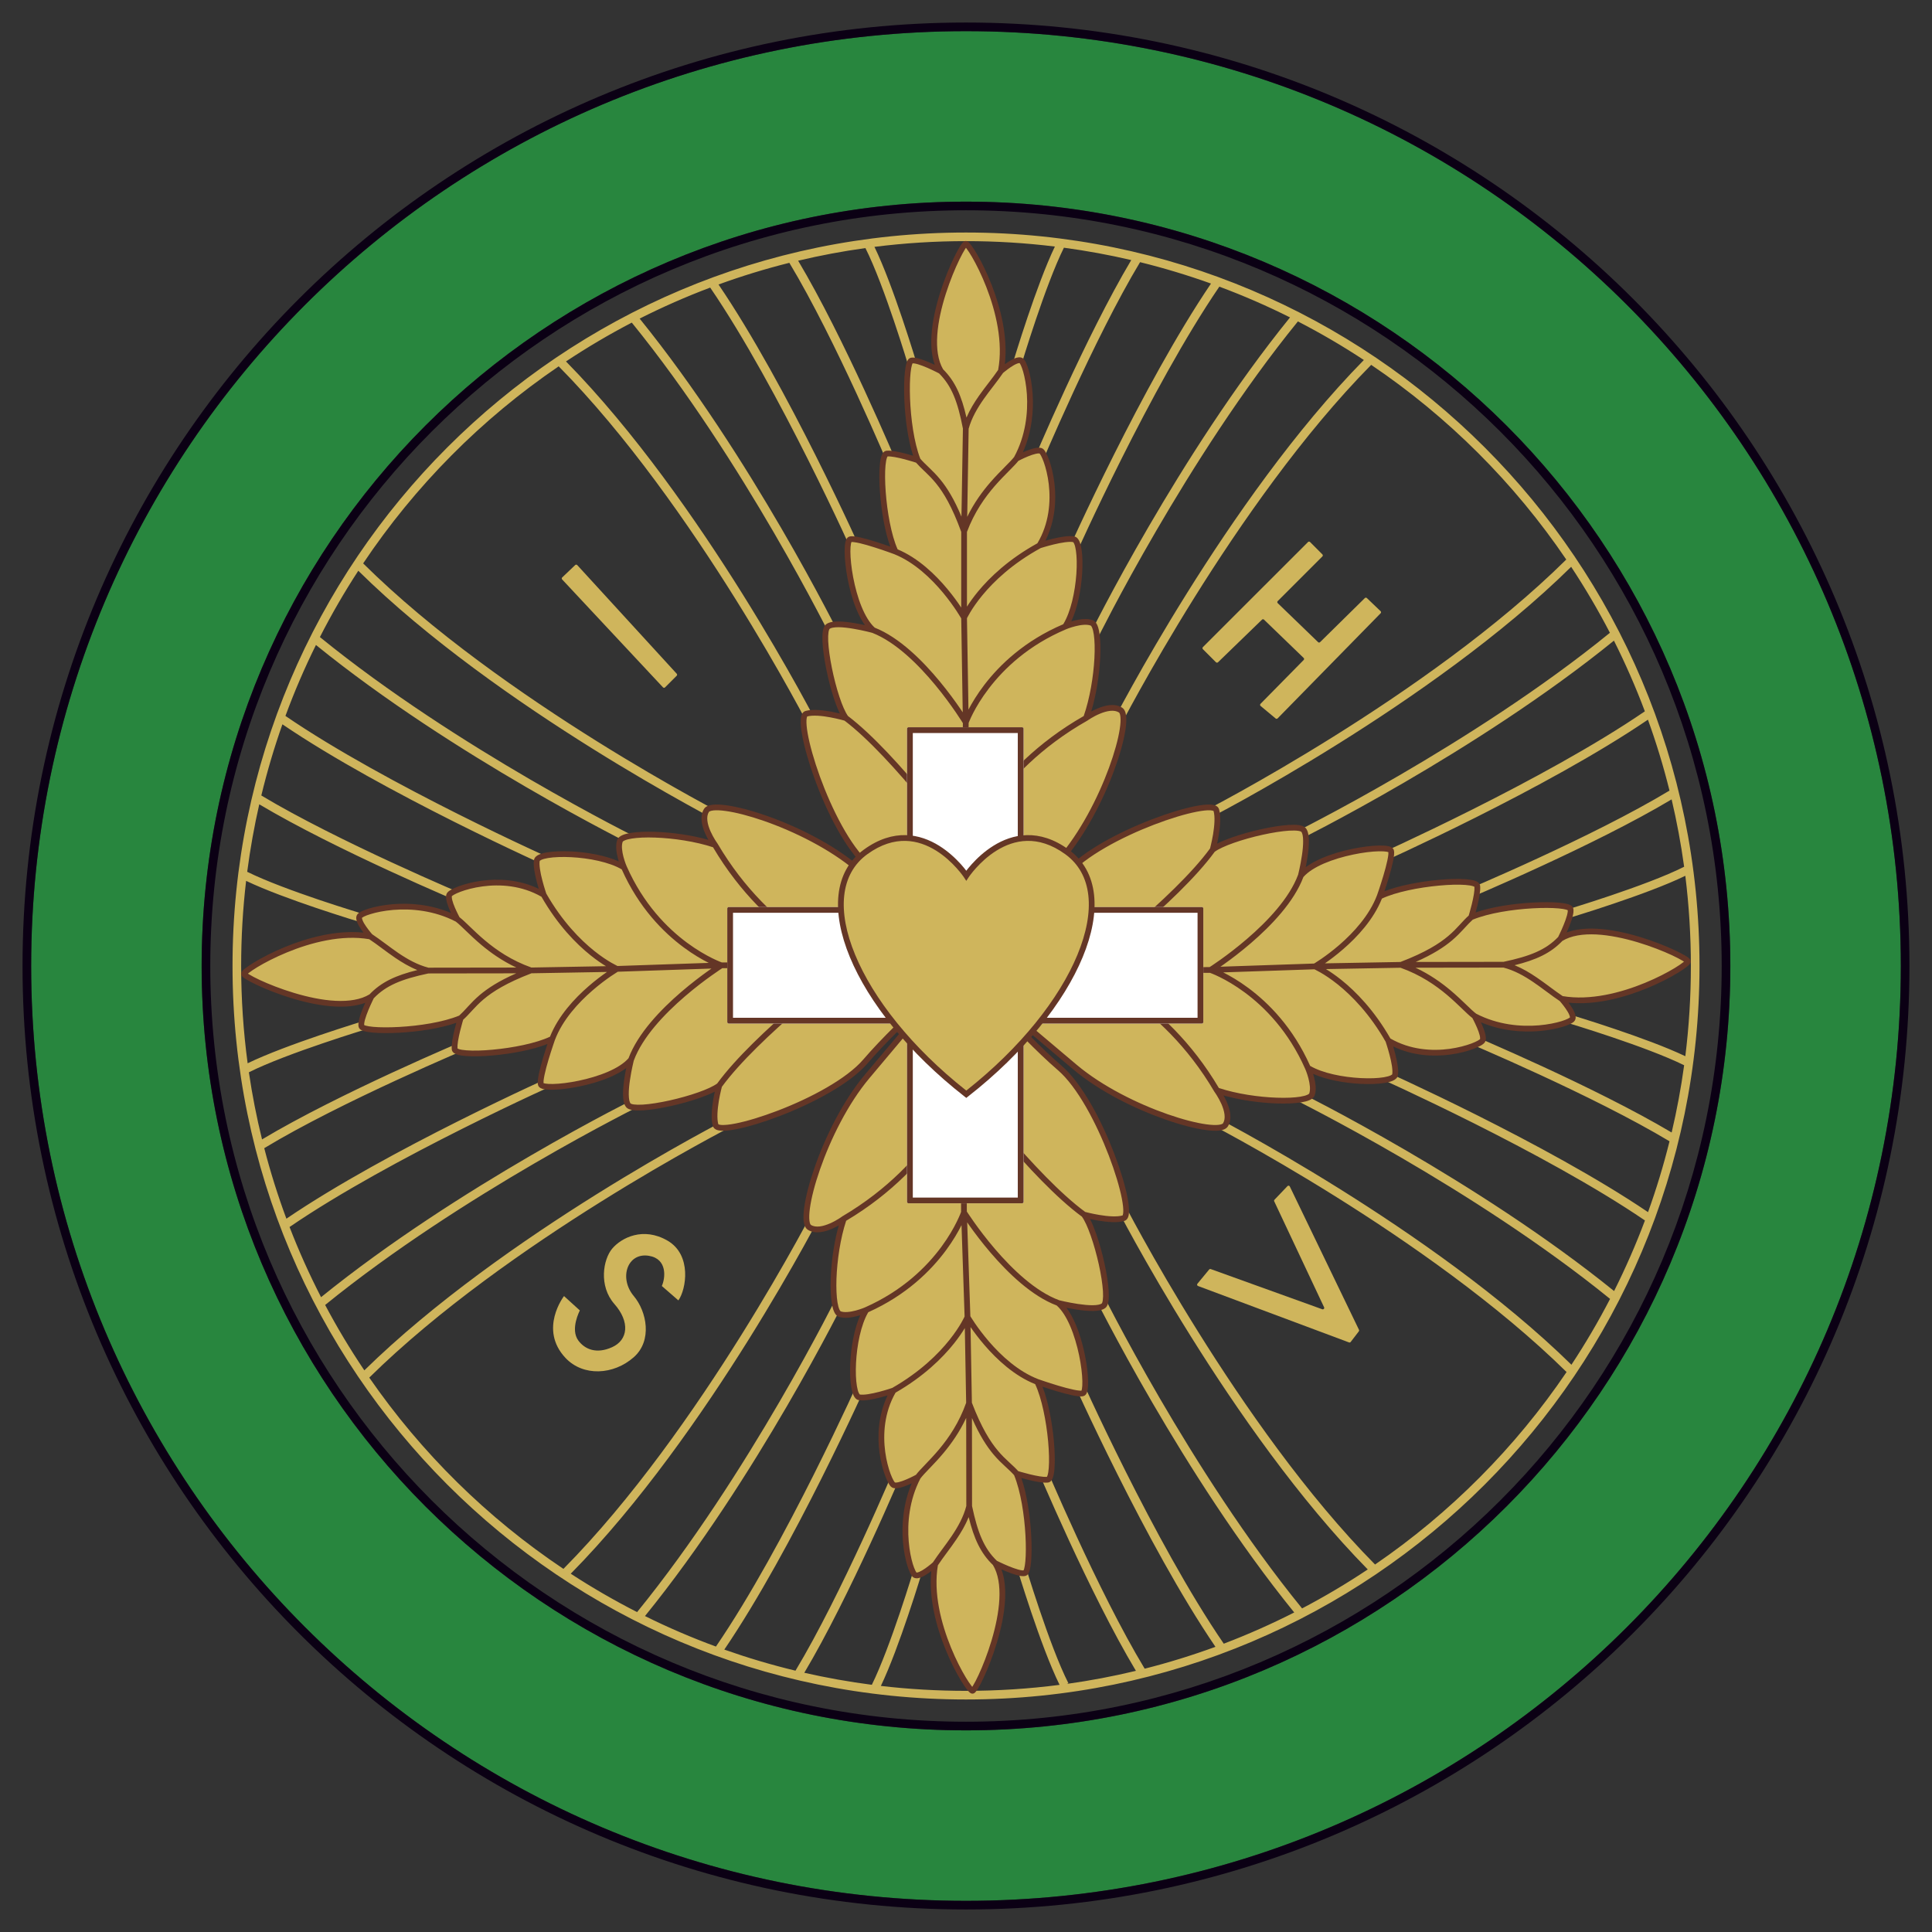 <svg width="62" height="62" viewBox="0 0 62 62" fill="none" xmlns="http://www.w3.org/2000/svg">
<rect x="0" y="0" width="62" height="62" fill="#333333" stroke="none"/>
<path fill-rule="evenodd" clip-rule="evenodd" d="M27.772 7.961C28.076 8.563 28.42 9.505 28.691 10.307C28.828 10.711 28.945 11.077 29.028 11.342C29.07 11.475 29.103 11.582 29.125 11.656C29.137 11.693 29.145 11.722 29.151 11.741C29.154 11.751 29.156 11.758 29.158 11.763L29.16 11.77L29.16 11.77L29.16 11.77C29.16 11.77 29.16 11.77 29.293 11.731C29.425 11.691 29.425 11.691 29.425 11.691L29.425 11.691L29.425 11.691L29.423 11.683C29.422 11.678 29.419 11.671 29.416 11.661C29.41 11.641 29.402 11.612 29.39 11.575C29.367 11.5 29.334 11.392 29.293 11.259C29.209 10.993 29.091 10.625 28.954 10.218C28.695 9.453 28.365 8.545 28.062 7.922C29.024 7.801 30.005 7.738 31 7.738C31.966 7.738 32.918 7.797 33.852 7.912C33.554 8.533 33.231 9.422 32.978 10.172C32.84 10.579 32.723 10.947 32.639 11.213C32.597 11.346 32.564 11.454 32.541 11.529C32.53 11.566 32.521 11.595 32.515 11.615C32.512 11.625 32.51 11.632 32.508 11.637L32.506 11.645L32.506 11.645L32.506 11.645C32.506 11.645 32.506 11.645 32.639 11.685C32.772 11.724 32.772 11.724 32.772 11.724L32.772 11.724L32.772 11.724L32.772 11.722L32.774 11.717C32.775 11.712 32.777 11.704 32.78 11.695C32.786 11.675 32.795 11.647 32.806 11.61C32.829 11.536 32.862 11.428 32.903 11.296C32.986 11.031 33.104 10.665 33.24 10.261C33.506 9.474 33.843 8.552 34.142 7.949C34.874 8.048 35.595 8.18 36.303 8.346C35.571 9.576 34.795 11.165 34.192 12.469C33.874 13.156 33.604 13.766 33.413 14.204C33.318 14.423 33.242 14.599 33.191 14.72C33.165 14.781 33.145 14.828 33.132 14.859C33.125 14.875 33.12 14.887 33.116 14.896L33.111 14.907L33.111 14.908L33.111 14.908C33.111 14.908 33.111 14.908 33.239 14.961C33.367 15.015 33.367 15.015 33.367 15.015L33.367 15.015L33.372 15.003C33.375 14.995 33.38 14.983 33.387 14.967C33.4 14.935 33.42 14.889 33.446 14.829C33.497 14.708 33.572 14.533 33.667 14.314C33.857 13.878 34.127 13.27 34.443 12.585C35.058 11.256 35.848 9.639 36.586 8.413C37.36 8.604 38.12 8.834 38.862 9.1C37.757 10.729 36.62 12.851 35.752 14.582C35.304 15.475 34.927 16.265 34.662 16.832C34.529 17.116 34.425 17.343 34.353 17.5C34.317 17.579 34.29 17.64 34.271 17.681C34.266 17.692 34.262 17.701 34.258 17.71C34.255 17.717 34.252 17.723 34.25 17.728L34.243 17.743L34.243 17.744C34.243 17.744 34.243 17.744 34.37 17.8C34.496 17.856 34.496 17.856 34.496 17.856L34.496 17.856L34.507 17.832C34.511 17.822 34.517 17.809 34.524 17.794C34.542 17.753 34.57 17.693 34.605 17.615C34.676 17.459 34.781 17.232 34.913 16.949C35.177 16.384 35.553 15.596 35.999 14.706C36.877 12.957 38.024 10.819 39.13 9.199C39.907 9.488 40.664 9.818 41.398 10.186C39.613 12.39 38.018 14.912 36.863 16.897C36.274 17.91 35.798 18.783 35.47 19.404C35.306 19.714 35.179 19.961 35.093 20.131C35.05 20.215 35.017 20.281 34.994 20.325C34.983 20.347 34.975 20.364 34.969 20.375L34.963 20.388L34.961 20.392L34.961 20.393C34.961 20.393 34.961 20.393 35.085 20.454C35.209 20.515 35.209 20.515 35.209 20.515L35.209 20.515L35.211 20.511L35.217 20.498C35.223 20.487 35.231 20.471 35.242 20.449C35.264 20.405 35.297 20.34 35.34 20.256C35.425 20.088 35.552 19.842 35.715 19.533C36.042 18.915 36.515 18.045 37.103 17.036C38.262 15.044 39.863 12.513 41.651 10.315C42.38 10.691 43.087 11.104 43.768 11.553C41.571 13.788 39.562 16.681 38.097 19.025C37.353 20.215 36.748 21.266 36.33 22.019C36.12 22.396 35.957 22.698 35.846 22.906C35.791 23.01 35.749 23.091 35.72 23.146C35.706 23.173 35.695 23.194 35.688 23.208C35.684 23.215 35.682 23.22 35.68 23.224L35.677 23.229L35.677 23.229C35.677 23.229 35.677 23.229 35.8 23.292C35.924 23.355 35.924 23.355 35.924 23.355L35.924 23.355L35.924 23.354L35.934 23.335C35.937 23.329 35.941 23.321 35.946 23.312C35.952 23.301 35.958 23.288 35.966 23.273C35.994 23.22 36.036 23.14 36.091 23.036C36.201 22.829 36.363 22.529 36.572 22.154C36.989 21.404 37.591 20.358 38.332 19.172C39.801 16.821 41.812 13.928 44.003 11.709C46.467 13.373 48.594 15.496 50.263 17.956C48.042 20.154 45.14 22.172 42.783 23.645C41.597 24.386 40.55 24.989 39.8 25.406C39.425 25.614 39.125 25.776 38.918 25.886C38.815 25.941 38.735 25.983 38.681 26.011C38.654 26.025 38.633 26.036 38.619 26.043C38.613 26.047 38.607 26.049 38.604 26.051L38.599 26.054C38.599 26.054 38.599 26.054 38.662 26.177C38.703 26.256 38.717 26.285 38.722 26.295C38.725 26.3 38.725 26.3 38.725 26.3L38.725 26.3L38.73 26.297C38.734 26.296 38.739 26.293 38.746 26.289C38.76 26.282 38.781 26.271 38.809 26.257C38.863 26.229 38.944 26.186 39.048 26.131C39.256 26.02 39.558 25.857 39.935 25.648C40.688 25.229 41.739 24.624 42.929 23.88C45.28 22.411 48.182 20.395 50.42 18.19C50.87 18.872 51.286 19.578 51.664 20.307C49.46 22.102 46.918 23.711 44.918 24.875C43.909 25.462 43.039 25.936 42.421 26.262C42.112 26.426 41.867 26.552 41.698 26.638C41.614 26.681 41.549 26.713 41.505 26.735C41.483 26.746 41.467 26.754 41.456 26.76L41.443 26.766L41.44 26.768L41.439 26.768C41.439 26.768 41.439 26.768 41.5 26.892C41.562 27.017 41.562 27.017 41.562 27.017L41.566 27.014L41.579 27.008C41.59 27.002 41.607 26.994 41.629 26.983C41.673 26.961 41.739 26.928 41.824 26.885C41.993 26.798 42.24 26.671 42.551 26.507C43.171 26.179 44.045 25.703 45.057 25.114C47.049 23.955 49.583 22.352 51.793 20.559C52.162 21.294 52.494 22.05 52.785 22.827C51.162 23.939 49.008 25.095 47.248 25.978C46.358 26.425 45.57 26.8 45.005 27.065C44.722 27.197 44.495 27.301 44.339 27.372C44.313 27.384 44.29 27.395 44.268 27.405C44.224 27.425 44.187 27.441 44.16 27.453C44.139 27.463 44.124 27.47 44.114 27.474L44.099 27.481L44.098 27.481L44.098 27.481C44.098 27.481 44.098 27.481 44.102 27.49C44.108 27.503 44.121 27.534 44.154 27.608C44.211 27.734 44.211 27.734 44.211 27.734L44.211 27.734L44.212 27.734L44.227 27.727C44.237 27.722 44.253 27.715 44.273 27.706C44.315 27.687 44.376 27.66 44.454 27.624C44.611 27.553 44.839 27.448 45.122 27.316C45.689 27.05 46.479 26.674 47.372 26.226C49.114 25.352 51.252 24.206 52.884 23.095C53.152 23.837 53.384 24.596 53.576 25.371C52.346 26.114 50.711 26.914 49.369 27.534C48.684 27.851 48.076 28.12 47.64 28.31C47.422 28.405 47.246 28.48 47.126 28.532C47.065 28.558 47.019 28.577 46.987 28.591C46.971 28.597 46.959 28.602 46.951 28.606L46.942 28.61L46.94 28.61L46.939 28.611L46.939 28.611C46.939 28.611 46.939 28.611 46.993 28.738C47.046 28.866 47.046 28.866 47.046 28.866L47.059 28.861C47.067 28.858 47.079 28.852 47.095 28.846C47.127 28.832 47.174 28.812 47.234 28.787C47.356 28.735 47.532 28.659 47.75 28.564C48.188 28.373 48.798 28.103 49.485 27.785C50.802 27.177 52.41 26.391 53.644 25.653C53.811 26.361 53.945 27.083 54.046 27.815C53.443 28.12 52.498 28.465 51.694 28.737C51.289 28.874 50.923 28.991 50.658 29.074C50.526 29.116 50.419 29.148 50.345 29.171C50.324 29.177 50.306 29.183 50.291 29.187C50.279 29.191 50.268 29.194 50.26 29.197C50.25 29.2 50.242 29.202 50.237 29.204L50.23 29.206L50.23 29.206L50.23 29.206C50.23 29.206 50.23 29.206 50.27 29.338C50.309 29.471 50.309 29.471 50.309 29.471L50.309 29.471L50.31 29.471L50.317 29.469C50.322 29.467 50.33 29.465 50.339 29.462C50.359 29.456 50.388 29.447 50.425 29.436C50.5 29.413 50.608 29.38 50.741 29.338C51.008 29.255 51.376 29.137 51.782 28.999C52.549 28.74 53.461 28.409 54.084 28.105C54.201 29.054 54.262 30.02 54.262 31C54.262 31.98 54.201 32.947 54.084 33.895C53.463 33.598 52.577 33.277 51.828 33.024C51.422 32.886 51.054 32.768 50.787 32.685C50.654 32.643 50.546 32.61 50.472 32.587C50.434 32.576 50.405 32.567 50.386 32.561C50.376 32.558 50.368 32.556 50.363 32.554L50.356 32.552L50.355 32.552L50.355 32.552C50.355 32.552 50.355 32.552 50.316 32.685C50.276 32.817 50.276 32.817 50.276 32.817L50.276 32.817L50.277 32.817L50.278 32.818L50.284 32.819C50.288 32.821 50.296 32.823 50.306 32.826C50.325 32.832 50.354 32.841 50.391 32.852C50.465 32.875 50.572 32.908 50.705 32.949C50.97 33.032 51.336 33.149 51.74 33.286C52.524 33.551 53.442 33.886 54.046 34.185C53.946 34.916 53.812 35.636 53.645 36.343C52.417 35.613 50.832 34.839 49.532 34.238C48.844 33.92 48.234 33.65 47.797 33.459C47.578 33.364 47.402 33.288 47.28 33.237C47.22 33.211 47.173 33.191 47.141 33.177C47.125 33.171 47.113 33.166 47.105 33.162L47.093 33.157L47.093 33.157L47.092 33.157C47.092 33.157 47.092 33.157 47.039 33.285L46.996 33.387C46.985 33.412 46.985 33.412 46.985 33.412L46.986 33.412L46.986 33.413L46.997 33.417C47.005 33.421 47.017 33.426 47.033 33.432C47.065 33.446 47.111 33.466 47.172 33.491C47.292 33.543 47.468 33.618 47.686 33.713C48.122 33.903 48.73 34.172 49.415 34.489C50.741 35.102 52.352 35.89 53.577 36.625C53.385 37.399 53.154 38.158 52.887 38.899C51.26 37.797 49.144 36.663 47.418 35.797C46.526 35.35 45.735 34.973 45.168 34.708C44.885 34.575 44.657 34.47 44.5 34.399C44.422 34.363 44.361 34.336 44.32 34.317C44.308 34.312 44.298 34.307 44.289 34.303L44.257 34.289L44.257 34.289C44.257 34.289 44.257 34.289 44.2 34.415C44.144 34.542 44.144 34.542 44.144 34.542L44.144 34.542L44.16 34.549C44.17 34.553 44.186 34.56 44.206 34.57C44.247 34.588 44.307 34.615 44.385 34.651C44.542 34.722 44.769 34.826 45.051 34.958C45.616 35.223 46.404 35.599 47.294 36.045C49.038 36.92 51.17 38.063 52.788 39.166C52.497 39.942 52.166 40.697 51.798 41.431C49.598 39.651 47.083 38.061 45.104 36.909C44.091 36.32 43.217 35.844 42.597 35.516C42.286 35.352 42.039 35.225 41.87 35.138C41.785 35.095 41.72 35.062 41.675 35.04C41.653 35.029 41.636 35.021 41.625 35.015L41.612 35.009L41.608 35.007L41.608 35.007C41.608 35.007 41.608 35.007 41.547 35.131C41.513 35.199 41.498 35.23 41.491 35.244C41.485 35.255 41.485 35.255 41.485 35.255L41.486 35.255L41.489 35.257L41.512 35.268C41.522 35.273 41.535 35.28 41.551 35.288C41.595 35.31 41.66 35.342 41.744 35.385C41.913 35.471 42.158 35.597 42.467 35.761C43.085 36.088 43.955 36.561 44.964 37.148C46.952 38.305 49.474 39.901 51.669 41.683C51.292 42.411 50.878 43.116 50.429 43.796C48.196 41.606 45.313 39.604 42.976 38.143C41.785 37.399 40.734 36.794 39.981 36.375C39.605 36.166 39.302 36.003 39.094 35.892C38.99 35.837 38.909 35.795 38.855 35.766C38.827 35.752 38.807 35.741 38.792 35.734C38.785 35.73 38.78 35.727 38.777 35.726L38.772 35.723L38.771 35.723C38.771 35.723 38.771 35.723 38.708 35.846C38.645 35.969 38.645 35.969 38.645 35.969L38.645 35.97L38.646 35.97L38.65 35.972C38.654 35.974 38.659 35.977 38.666 35.98C38.679 35.987 38.7 35.998 38.727 36.012C38.781 36.04 38.861 36.082 38.964 36.137C39.171 36.247 39.472 36.409 39.846 36.617C40.596 37.034 41.643 37.637 42.829 38.378C45.173 39.843 48.056 41.847 50.273 44.03C48.63 46.455 46.542 48.553 44.127 50.207C41.932 47.987 39.919 45.09 38.448 42.736C37.706 41.55 37.104 40.504 36.687 39.754C36.478 39.379 36.316 39.078 36.206 38.871C36.151 38.768 36.109 38.688 36.081 38.634C36.067 38.607 36.057 38.587 36.05 38.573C36.046 38.566 36.043 38.561 36.042 38.557L36.04 38.554L36.039 38.553L36.039 38.552C36.039 38.552 36.039 38.552 35.916 38.615C35.792 38.678 35.792 38.678 35.792 38.678L35.793 38.679L35.795 38.684C35.797 38.688 35.8 38.693 35.803 38.7C35.806 38.704 35.809 38.71 35.812 38.715C35.818 38.728 35.826 38.743 35.836 38.762C35.864 38.817 35.907 38.897 35.962 39.002C36.072 39.21 36.236 39.512 36.445 39.889C36.864 40.642 37.468 41.692 38.213 42.883C39.679 45.23 41.692 48.128 43.893 50.365C43.215 50.817 42.511 51.235 41.785 51.616C39.99 49.412 38.382 46.871 37.218 44.872C36.631 43.862 36.157 42.992 35.831 42.375C35.667 42.066 35.541 41.82 35.455 41.652C35.412 41.567 35.379 41.503 35.358 41.459C35.347 41.437 35.338 41.42 35.333 41.409L35.327 41.397L35.325 41.393L35.325 41.393C35.325 41.393 35.325 41.393 35.2 41.454C35.076 41.515 35.076 41.515 35.076 41.515L35.076 41.515L35.078 41.52L35.085 41.532C35.09 41.544 35.099 41.561 35.11 41.583C35.132 41.627 35.165 41.692 35.208 41.777C35.294 41.947 35.422 42.194 35.586 42.504C35.914 43.124 36.389 43.998 36.979 45.011C38.138 47.003 39.74 49.537 41.533 51.746C40.801 52.118 40.046 52.453 39.272 52.748C38.157 51.123 36.999 48.965 36.114 47.201C35.668 46.311 35.292 45.524 35.028 44.958C34.896 44.676 34.792 44.449 34.721 44.293C34.685 44.215 34.658 44.154 34.639 44.113L34.629 44.091C34.625 44.081 34.621 44.073 34.618 44.067L34.612 44.052L34.611 44.051C34.611 44.051 34.611 44.051 34.605 44.054C34.594 44.059 34.564 44.072 34.485 44.108C34.417 44.138 34.386 44.152 34.371 44.158C34.358 44.164 34.358 44.164 34.358 44.164L34.359 44.164L34.366 44.18C34.37 44.191 34.377 44.206 34.387 44.227C34.405 44.268 34.433 44.329 34.468 44.407C34.54 44.564 34.645 44.792 34.777 45.076C35.042 45.643 35.419 46.433 35.867 47.326C36.742 49.071 37.891 51.214 39.005 52.848C38.265 53.119 37.507 53.354 36.734 53.55C35.988 52.317 35.182 50.672 34.559 49.323C34.242 48.637 33.973 48.03 33.783 47.593C33.688 47.375 33.612 47.2 33.561 47.079C33.535 47.019 33.515 46.972 33.502 46.941L33.482 46.893L33.482 46.893L33.482 46.893C33.482 46.893 33.482 46.893 33.354 46.946C33.227 47 33.227 47 33.227 47L33.227 47L33.227 47L33.232 47.012C33.235 47.02 33.24 47.032 33.247 47.048C33.26 47.08 33.28 47.127 33.306 47.188C33.358 47.309 33.433 47.485 33.529 47.704C33.719 48.142 33.99 48.751 34.307 49.439C34.919 50.763 35.711 52.382 36.453 53.619C35.727 53.793 34.989 53.934 34.238 54.038L34.285 54.014C33.979 53.413 33.63 52.458 33.356 51.647C33.219 51.243 33.102 50.877 33.019 50.612C32.977 50.479 32.944 50.372 32.922 50.298C32.91 50.261 32.902 50.232 32.896 50.213C32.893 50.203 32.891 50.196 32.889 50.191L32.887 50.185L32.887 50.184L32.887 50.184L32.887 50.184C32.887 50.184 32.887 50.184 32.754 50.223C32.621 50.263 32.621 50.263 32.621 50.263L32.622 50.263L32.622 50.263L32.624 50.27C32.625 50.276 32.628 50.283 32.631 50.293C32.637 50.313 32.645 50.342 32.657 50.379C32.679 50.453 32.713 50.561 32.754 50.695C32.838 50.961 32.956 51.329 33.093 51.736C33.357 52.516 33.696 53.447 34.003 54.069C33.02 54.196 32.018 54.261 31 54.261C30.076 54.261 29.164 54.208 28.268 54.103C28.565 53.482 28.886 52.598 29.138 51.851C29.276 51.445 29.394 51.077 29.477 50.81C29.519 50.677 29.552 50.569 29.575 50.494C29.586 50.457 29.595 50.428 29.601 50.408C29.604 50.398 29.606 50.391 29.608 50.386L29.61 50.379L29.61 50.378L29.61 50.378C29.61 50.378 29.61 50.378 29.477 50.339C29.345 50.299 29.345 50.299 29.345 50.299L29.345 50.299L29.345 50.299L29.336 50.328C29.33 50.348 29.321 50.377 29.31 50.413C29.287 50.487 29.254 50.595 29.213 50.727C29.13 50.992 29.012 51.358 28.876 51.762C28.611 52.546 28.276 53.463 27.978 54.067C27.244 53.972 26.521 53.842 25.811 53.681C26.544 52.45 27.321 50.859 27.924 49.554C28.242 48.867 28.512 48.257 28.703 47.819C28.798 47.6 28.874 47.424 28.925 47.303C28.951 47.242 28.971 47.196 28.985 47.164C28.991 47.148 28.996 47.136 29 47.127L29.005 47.115C29.005 47.115 29.005 47.115 28.877 47.062C28.75 47.008 28.75 47.008 28.75 47.008L28.75 47.008L28.749 47.009L28.748 47.011L28.744 47.02C28.741 47.028 28.736 47.04 28.729 47.056C28.716 47.088 28.696 47.134 28.671 47.195C28.619 47.315 28.544 47.49 28.449 47.709C28.259 48.145 27.99 48.753 27.673 49.438C27.058 50.769 26.266 52.388 25.528 53.614C24.751 53.427 23.989 53.2 23.244 52.937C24.352 51.306 25.494 49.177 26.364 47.441C26.812 46.548 27.189 45.758 27.454 45.191C27.587 44.908 27.692 44.68 27.763 44.523C27.799 44.444 27.826 44.384 27.845 44.342C27.854 44.322 27.861 44.306 27.866 44.295L27.872 44.281L27.873 44.28L27.873 44.279C27.873 44.279 27.873 44.279 27.747 44.223C27.62 44.167 27.62 44.167 27.62 44.167L27.62 44.167L27.62 44.168L27.613 44.182C27.608 44.193 27.601 44.208 27.592 44.229C27.574 44.27 27.547 44.33 27.511 44.408C27.44 44.564 27.336 44.791 27.204 45.074C26.939 45.639 26.563 46.427 26.117 47.317C25.237 49.072 24.085 51.218 22.975 52.84C22.196 52.554 21.436 52.227 20.698 51.861C22.491 49.652 24.093 47.118 25.253 45.126C25.842 44.113 26.318 43.24 26.646 42.619C26.81 42.309 26.937 42.062 27.023 41.893C27.067 41.808 27.099 41.742 27.122 41.698C27.133 41.676 27.141 41.659 27.147 41.648L27.153 41.635L27.155 41.63C27.155 41.63 27.155 41.63 27.031 41.569C26.907 41.508 26.907 41.508 26.907 41.508L26.907 41.508L26.905 41.512L26.899 41.525C26.893 41.536 26.885 41.552 26.874 41.574C26.852 41.618 26.82 41.683 26.777 41.767C26.691 41.935 26.564 42.181 26.401 42.49C26.074 43.108 25.601 43.978 25.013 44.987C23.849 46.987 22.24 49.53 20.445 51.734C19.712 51.36 19.002 50.949 18.316 50.502C20.526 48.262 22.547 45.353 24.019 42.998C24.763 41.807 25.368 40.757 25.787 40.004C25.996 39.627 26.159 39.325 26.27 39.117C26.325 39.013 26.367 38.932 26.396 38.877C26.41 38.85 26.421 38.829 26.428 38.815L26.436 38.799L26.439 38.794L26.439 38.794C26.439 38.794 26.439 38.794 26.423 38.785C26.407 38.778 26.376 38.762 26.316 38.731C26.192 38.668 26.192 38.668 26.192 38.668L26.19 38.673C26.188 38.676 26.186 38.681 26.182 38.688C26.175 38.702 26.164 38.722 26.15 38.749C26.122 38.804 26.08 38.883 26.025 38.987C25.915 39.194 25.753 39.494 25.545 39.869C25.128 40.619 24.525 41.666 23.784 42.852C22.308 45.214 20.284 48.123 18.081 50.347C15.637 48.712 13.521 46.626 11.85 44.209C14.066 42.027 16.945 40.026 19.287 38.563C20.473 37.821 21.52 37.219 22.27 36.802C22.645 36.593 22.945 36.431 23.152 36.321C23.255 36.266 23.335 36.224 23.389 36.196C23.401 36.19 23.411 36.185 23.421 36.18C23.433 36.174 23.443 36.169 23.451 36.165C23.457 36.161 23.463 36.158 23.466 36.157L23.47 36.155L23.471 36.154L23.471 36.154C23.471 36.154 23.471 36.154 23.408 36.031C23.345 35.907 23.345 35.907 23.345 35.907L23.345 35.908L23.335 35.913C23.332 35.914 23.328 35.916 23.324 35.919C23.31 35.926 23.289 35.937 23.261 35.951C23.207 35.979 23.126 36.022 23.022 36.077C22.814 36.188 22.512 36.35 22.135 36.56C21.382 36.979 20.331 37.584 19.14 38.328C16.805 39.787 13.924 41.787 11.692 43.976C11.237 43.301 10.817 42.601 10.434 41.878C12.632 40.092 15.16 38.492 17.152 37.333C18.161 36.746 19.031 36.272 19.649 35.946C19.958 35.782 20.203 35.656 20.372 35.57C20.456 35.527 20.521 35.494 20.565 35.472C20.587 35.462 20.603 35.453 20.614 35.448L20.627 35.442L20.631 35.44L20.631 35.44C20.631 35.44 20.631 35.44 20.622 35.423C20.615 35.407 20.599 35.376 20.57 35.315C20.509 35.191 20.508 35.191 20.508 35.191L20.508 35.191L20.504 35.193L20.491 35.2C20.48 35.205 20.463 35.214 20.441 35.225C20.396 35.247 20.331 35.28 20.246 35.323C20.077 35.409 19.83 35.537 19.519 35.701C18.899 36.029 18.025 36.504 17.012 37.094C15.028 38.248 12.506 39.843 10.303 41.628C9.928 40.899 9.59 40.147 9.292 39.376C10.915 38.265 13.065 37.111 14.822 36.23C15.712 35.783 16.5 35.407 17.065 35.143C17.348 35.011 17.575 34.907 17.731 34.836C17.809 34.8 17.869 34.773 17.91 34.754C17.93 34.745 17.946 34.738 17.956 34.733L17.972 34.727L17.972 34.727C17.972 34.727 17.972 34.727 17.916 34.6C17.859 34.474 17.859 34.474 17.859 34.474L17.859 34.474L17.843 34.481C17.833 34.486 17.817 34.492 17.796 34.502C17.755 34.52 17.695 34.548 17.616 34.584C17.459 34.655 17.231 34.76 16.948 34.892C16.381 35.157 15.591 35.534 14.698 35.982C12.958 36.855 10.823 37.999 9.191 39.109C8.917 38.372 8.679 37.616 8.48 36.846C9.711 36.1 11.354 35.296 12.701 34.674C13.386 34.357 13.994 34.088 14.43 33.898C14.648 33.803 14.824 33.727 14.944 33.676C15.005 33.65 15.051 33.63 15.083 33.617C15.099 33.611 15.111 33.605 15.119 33.602L15.131 33.597L15.131 33.597C15.131 33.597 15.131 33.597 15.077 33.469C15.024 33.342 15.024 33.342 15.024 33.342L15.024 33.342L15.023 33.342L15.011 33.347C15.003 33.35 14.991 33.355 14.975 33.362C14.943 33.376 14.896 33.395 14.836 33.421C14.714 33.473 14.539 33.548 14.32 33.644C13.882 33.834 13.272 34.105 12.585 34.422C11.262 35.034 9.646 35.824 8.409 36.565C8.235 35.859 8.094 35.141 7.987 34.411C8.59 34.108 9.542 33.758 10.354 33.482C10.764 33.343 11.135 33.222 11.405 33.137C11.539 33.095 11.649 33.061 11.724 33.038C11.761 33.026 11.791 33.017 11.81 33.011C11.82 33.008 11.828 33.006 11.833 33.004L11.84 33.002L11.84 33.002C11.84 33.002 11.84 33.002 11.8 32.869C11.76 32.737 11.76 32.737 11.76 32.737L11.76 32.737L11.76 32.737L11.758 32.737L11.752 32.739C11.747 32.741 11.74 32.743 11.73 32.746C11.71 32.752 11.68 32.761 11.642 32.773C11.566 32.796 11.457 32.83 11.321 32.873C11.05 32.959 10.677 33.08 10.264 33.22C9.489 33.484 8.57 33.819 7.947 34.122C7.81 33.101 7.739 32.059 7.739 31C7.739 30.076 7.793 29.164 7.898 28.268C8.518 28.564 9.403 28.885 10.149 29.138C10.556 29.275 10.924 29.393 11.19 29.477C11.324 29.518 11.431 29.552 11.506 29.574C11.543 29.586 11.572 29.595 11.592 29.601C11.602 29.604 11.61 29.606 11.615 29.607L11.622 29.61L11.622 29.61L11.622 29.61C11.622 29.61 11.622 29.61 11.662 29.477C11.701 29.344 11.701 29.344 11.701 29.344L11.701 29.344L11.701 29.344L11.672 29.335C11.653 29.329 11.624 29.321 11.587 29.31C11.513 29.287 11.406 29.254 11.273 29.212C11.008 29.129 10.642 29.012 10.238 28.876C9.455 28.611 8.537 28.276 7.933 27.977C8.029 27.244 8.158 26.521 8.32 25.811C9.55 26.544 11.141 27.321 12.446 27.924C13.134 28.242 13.743 28.512 14.181 28.702C14.4 28.798 14.576 28.873 14.697 28.925C14.758 28.951 14.805 28.971 14.837 28.984C14.853 28.991 14.865 28.996 14.873 28.999L14.885 29.005C14.885 29.005 14.885 29.005 14.939 28.877C14.992 28.749 14.992 28.749 14.992 28.749L14.992 28.749L14.992 28.749L14.98 28.744C14.972 28.741 14.96 28.736 14.944 28.729C14.913 28.716 14.866 28.696 14.806 28.67C14.685 28.619 14.51 28.544 14.292 28.449C13.855 28.259 13.248 27.989 12.562 27.672C11.232 27.057 9.613 26.265 8.386 25.528C8.574 24.75 8.8 23.989 9.063 23.244C10.694 24.352 12.823 25.493 14.559 26.364C15.452 26.812 16.242 27.189 16.809 27.454C17.093 27.587 17.321 27.691 17.477 27.763C17.556 27.798 17.617 27.826 17.658 27.844C17.679 27.854 17.694 27.861 17.705 27.865L17.721 27.872L17.721 27.873C17.721 27.873 17.721 27.873 17.777 27.746C17.834 27.62 17.834 27.62 17.834 27.62L17.833 27.62L17.833 27.619L17.805 27.607C17.796 27.603 17.785 27.598 17.772 27.592C17.731 27.573 17.67 27.546 17.592 27.511C17.436 27.439 17.209 27.335 16.927 27.203C16.361 26.939 15.574 26.563 14.684 26.117C12.929 25.236 10.782 24.085 9.16 22.975C9.447 22.195 9.774 21.435 10.139 20.698C12.348 22.491 14.882 24.093 16.874 25.252C17.887 25.842 18.761 26.317 19.381 26.645C19.691 26.81 19.938 26.937 20.108 27.023C20.193 27.066 20.258 27.099 20.302 27.121C20.324 27.132 20.341 27.141 20.353 27.146L20.366 27.153L20.37 27.155C20.37 27.155 20.37 27.155 20.431 27.031C20.492 26.907 20.492 26.907 20.492 26.907L20.492 26.906L20.476 26.898C20.465 26.893 20.448 26.885 20.426 26.874C20.382 26.852 20.318 26.819 20.233 26.776C20.065 26.691 19.819 26.564 19.51 26.401C18.893 26.074 18.023 25.6 17.013 25.013C15.013 23.849 12.471 22.24 10.266 20.444C10.64 19.712 11.052 19.001 11.498 18.316C13.738 20.526 16.647 22.547 19.002 24.018C20.193 24.763 21.244 25.367 21.997 25.786C22.373 25.996 22.675 26.159 22.884 26.269C22.988 26.325 23.068 26.367 23.123 26.395C23.15 26.41 23.171 26.42 23.185 26.428C23.192 26.431 23.198 26.434 23.201 26.436L23.206 26.439L23.206 26.439C23.206 26.439 23.207 26.439 23.27 26.315C23.333 26.192 23.333 26.192 23.333 26.192L23.328 26.189C23.324 26.188 23.319 26.185 23.312 26.181C23.298 26.174 23.278 26.164 23.251 26.15C23.197 26.122 23.117 26.08 23.014 26.025C22.807 25.915 22.506 25.753 22.131 25.544C21.381 25.127 20.335 24.525 19.149 23.784C16.787 22.307 13.877 20.284 11.654 18.08C13.319 15.591 15.453 13.441 17.929 11.756C20.12 13.975 22.13 16.867 23.599 19.218C24.341 20.404 24.943 21.45 25.36 22.2C25.569 22.575 25.731 22.876 25.84 23.082C25.895 23.186 25.937 23.266 25.965 23.32C25.972 23.332 25.978 23.343 25.983 23.353C25.988 23.364 25.993 23.373 25.997 23.381C26.001 23.388 26.003 23.393 26.005 23.396L26.008 23.401C26.008 23.401 26.008 23.401 26.131 23.338C26.254 23.276 26.254 23.275 26.254 23.275L26.254 23.275L26.252 23.27C26.25 23.266 26.247 23.261 26.243 23.254C26.241 23.248 26.237 23.242 26.233 23.234C26.227 23.223 26.22 23.208 26.211 23.192C26.183 23.137 26.14 23.056 26.085 22.952C25.974 22.744 25.811 22.442 25.602 22.065C25.183 21.312 24.578 20.262 23.834 19.071C22.369 16.727 20.36 13.834 18.163 11.599C18.843 11.148 19.547 10.732 20.275 10.353C22.065 12.554 23.668 15.088 24.829 17.082C25.416 18.091 25.89 18.962 26.216 19.579C26.38 19.888 26.506 20.134 26.592 20.302C26.635 20.386 26.668 20.451 26.689 20.495C26.694 20.504 26.698 20.511 26.701 20.518C26.706 20.529 26.711 20.538 26.714 20.545L26.722 20.561L26.722 20.561C26.722 20.561 26.722 20.561 26.846 20.5C26.971 20.439 26.971 20.439 26.971 20.439L26.969 20.434L26.962 20.422C26.956 20.41 26.948 20.393 26.937 20.371C26.915 20.327 26.882 20.261 26.839 20.177C26.753 20.007 26.625 19.76 26.461 19.45C26.133 18.829 25.658 17.956 25.068 16.943C23.912 14.956 22.314 12.43 20.527 10.224C21.26 9.854 22.015 9.521 22.791 9.229C23.9 10.851 25.052 12.998 25.932 14.752C26.379 15.642 26.755 16.43 27.019 16.995C27.151 17.278 27.255 17.505 27.326 17.661C27.362 17.739 27.389 17.8 27.408 17.84C27.417 17.861 27.424 17.877 27.428 17.887L27.435 17.902L27.435 17.902L27.435 17.902C27.435 17.902 27.435 17.902 27.562 17.846C27.688 17.79 27.688 17.79 27.688 17.79L27.688 17.79L27.681 17.774C27.677 17.763 27.669 17.747 27.66 17.727C27.642 17.686 27.614 17.625 27.578 17.546C27.507 17.389 27.402 17.162 27.27 16.878C27.005 16.311 26.628 15.521 26.18 14.628C25.309 12.891 24.167 10.761 23.058 9.13C23.799 8.861 24.557 8.628 25.331 8.434C26.072 9.663 26.87 11.293 27.488 12.631C27.805 13.317 28.074 13.924 28.264 14.361C28.359 14.579 28.434 14.754 28.486 14.875C28.512 14.935 28.532 14.982 28.545 15.013C28.552 15.029 28.556 15.041 28.56 15.049L28.565 15.06L28.565 15.061L28.565 15.061C28.565 15.061 28.565 15.061 28.693 15.008C28.82 14.954 28.82 14.954 28.82 14.954L28.809 14.928C28.807 14.922 28.804 14.914 28.8 14.906C28.787 14.874 28.767 14.827 28.741 14.766C28.689 14.645 28.613 14.469 28.518 14.25C28.328 13.812 28.057 13.203 27.739 12.515C27.133 11.202 26.349 9.599 25.613 8.366C26.32 8.198 27.041 8.062 27.772 7.961ZM31 54.538C44 54.538 54.539 44 54.539 31C54.539 18 44 7.462 31 7.462C18 7.462 7.462 18 7.462 31C7.462 44 18 54.538 31 54.538Z" fill="#CFB55C"/>
<path d="M30.994 7.826C31.132 7.829 32.474 10.087 32.118 11.908C32.118 11.908 32.611 11.477 32.771 11.573C32.931 11.668 33.394 13.296 32.622 14.716C32.622 14.716 33.252 14.38 33.411 14.475C33.571 14.571 34.166 16.177 33.358 17.504C33.358 17.504 34.161 17.242 34.461 17.307C34.761 17.373 34.715 19.273 34.184 20.105C34.184 20.105 34.738 19.874 35.038 19.99C35.338 20.105 35.268 21.886 34.853 23.042C34.853 23.042 35.568 22.534 35.961 22.788C36.353 23.042 35.453 25.956 34.022 27.598L30.939 31.136C30.939 31.136 29.173 28.952 27.837 27.76C26.568 26.627 25.461 23.02 25.876 22.904C26.291 22.788 27.145 23.043 27.145 23.043C26.753 22.511 26.291 20.314 26.568 20.106C26.845 19.898 28.022 20.221 28.022 20.221C27.284 19.574 27.053 17.373 27.284 17.308C27.515 17.242 28.738 17.701 28.738 17.701C28.299 16.768 28.184 14.582 28.461 14.556C28.738 14.53 29.453 14.768 29.453 14.768C29.028 13.689 29.038 11.632 29.246 11.573C29.453 11.514 30.192 11.908 30.192 11.908C29.453 10.671 30.855 7.824 30.994 7.826Z" fill="#CFB55C"/>
<path fill-rule="evenodd" clip-rule="evenodd" d="M30.265 11.851C30.652 12.236 30.858 12.705 31.016 13.401C31.124 13.146 31.268 12.912 31.421 12.695C31.523 12.551 31.628 12.412 31.73 12.28C31.735 12.273 31.741 12.265 31.747 12.258C31.85 12.123 31.947 11.996 32.031 11.872C32.197 10.992 31.959 10 31.655 9.219C31.503 8.827 31.335 8.492 31.198 8.255C31.129 8.137 31.069 8.045 31.022 7.983C31.014 7.971 31.005 7.961 30.998 7.952C30.989 7.965 30.979 7.981 30.967 7.999C30.919 8.076 30.858 8.188 30.789 8.329C30.651 8.612 30.488 9.002 30.352 9.43C30.215 9.859 30.107 10.323 30.078 10.754C30.049 11.182 30.099 11.566 30.265 11.851ZM32.188 11.97C32.099 12.101 31.997 12.234 31.894 12.37C31.888 12.377 31.882 12.384 31.877 12.392C31.775 12.524 31.671 12.66 31.572 12.801C31.365 13.096 31.181 13.411 31.085 13.759L31.039 16.586C31.262 16.129 31.532 15.765 31.786 15.472C31.951 15.283 32.108 15.123 32.242 14.989L32.248 14.982C32.377 14.852 32.479 14.75 32.545 14.665C32.917 13.977 32.992 13.236 32.954 12.654C32.934 12.362 32.886 12.111 32.835 11.93C32.809 11.839 32.782 11.767 32.758 11.716C32.746 11.691 32.736 11.672 32.727 11.661C32.725 11.656 32.723 11.654 32.721 11.652C32.718 11.652 32.713 11.651 32.705 11.652C32.688 11.653 32.665 11.659 32.635 11.671C32.575 11.694 32.505 11.735 32.436 11.781C32.367 11.828 32.303 11.877 32.255 11.915C32.232 11.933 32.212 11.949 32.199 11.96C32.195 11.964 32.191 11.968 32.188 11.97ZM32.683 14.788C32.61 14.88 32.505 14.985 32.387 15.105L32.373 15.119C32.24 15.253 32.086 15.409 31.925 15.593C31.608 15.959 31.268 16.436 31.031 17.07L31.031 19.468C31.115 19.336 31.232 19.169 31.386 18.982C31.765 18.524 32.371 17.943 33.291 17.435C33.67 16.8 33.721 16.099 33.656 15.539C33.623 15.256 33.56 15.011 33.497 14.833C33.465 14.744 33.434 14.673 33.407 14.622C33.393 14.597 33.381 14.578 33.372 14.566C33.367 14.559 33.364 14.556 33.362 14.554C33.359 14.553 33.349 14.551 33.332 14.551C33.308 14.551 33.278 14.555 33.24 14.563C33.166 14.579 33.078 14.61 32.992 14.645C32.905 14.68 32.824 14.718 32.764 14.748C32.733 14.762 32.709 14.775 32.692 14.784C32.688 14.785 32.685 14.787 32.683 14.788ZM33.394 17.59C32.489 18.086 31.896 18.655 31.529 19.099C31.345 19.322 31.218 19.513 31.137 19.648C31.097 19.715 31.068 19.768 31.049 19.804C31.042 19.819 31.036 19.831 31.031 19.84L31.079 22.773C31.188 22.565 31.353 22.286 31.589 21.977C32.082 21.333 32.884 20.559 34.121 20.032C34.364 19.633 34.502 18.983 34.542 18.413C34.562 18.123 34.556 17.86 34.527 17.669C34.513 17.572 34.494 17.498 34.472 17.45C34.453 17.407 34.44 17.398 34.439 17.397C34.38 17.385 34.288 17.387 34.174 17.402C34.061 17.417 33.936 17.443 33.818 17.471C33.701 17.499 33.593 17.53 33.514 17.553C33.474 17.564 33.442 17.574 33.42 17.581C33.409 17.585 33.4 17.587 33.395 17.589L33.394 17.59ZM34.219 20.191C33.002 20.703 32.217 21.461 31.736 22.09C31.495 22.404 31.33 22.686 31.226 22.889C31.174 22.991 31.137 23.072 31.114 23.128C31.102 23.156 31.093 23.177 31.088 23.192C31.087 23.194 31.086 23.196 31.085 23.198L31.037 26.824C31.039 26.82 31.041 26.816 31.042 26.813C31.175 26.546 31.383 26.173 31.687 25.747C32.29 24.899 33.269 23.84 34.777 22.979C34.974 22.416 35.09 21.707 35.121 21.121C35.137 20.822 35.13 20.559 35.102 20.366C35.088 20.269 35.069 20.194 35.047 20.142C35.037 20.117 35.026 20.099 35.017 20.088C35.009 20.078 35.005 20.076 35.004 20.076C34.947 20.054 34.87 20.046 34.783 20.051C34.696 20.056 34.605 20.073 34.52 20.094C34.436 20.115 34.36 20.139 34.305 20.158C34.278 20.168 34.256 20.176 34.241 20.182C34.234 20.185 34.228 20.187 34.224 20.189C34.224 20.189 34.223 20.189 34.222 20.189L34.22 20.19L34.219 20.191ZM34.906 23.118L34.902 23.12L34.898 23.123C33.4 23.971 32.431 25.018 31.837 25.854C31.54 26.271 31.337 26.636 31.208 26.895C31.143 27.024 31.097 27.128 31.068 27.198C31.053 27.234 31.042 27.261 31.035 27.279C31.034 27.283 31.032 27.287 31.031 27.291L31.031 30.89L33.952 27.537C34.658 26.728 35.236 25.6 35.588 24.641C35.764 24.162 35.883 23.728 35.933 23.402C35.958 23.238 35.966 23.105 35.956 23.009C35.947 22.905 35.921 22.872 35.91 22.865C35.836 22.817 35.74 22.802 35.631 22.812C35.521 22.823 35.404 22.859 35.295 22.905C35.186 22.95 35.089 23.004 35.018 23.046C34.983 23.067 34.954 23.085 34.935 23.098C34.925 23.104 34.918 23.109 34.913 23.113C34.911 23.114 34.91 23.115 34.909 23.116L34.908 23.116L34.906 23.117L34.906 23.118L34.906 23.118ZM30.846 30.878L30.846 27.305C30.844 27.302 30.842 27.298 30.839 27.295C30.823 27.272 30.798 27.239 30.767 27.197C30.704 27.112 30.612 26.989 30.496 26.838C30.266 26.536 29.941 26.121 29.568 25.668C28.823 24.766 27.887 23.722 27.103 23.127C27.098 23.125 27.091 23.123 27.083 23.121C27.059 23.114 27.025 23.105 26.982 23.094C26.897 23.073 26.779 23.045 26.649 23.021C26.519 22.997 26.378 22.976 26.244 22.969C26.112 22.962 25.995 22.968 25.905 22.991C25.904 22.993 25.902 22.997 25.9 23.002C25.892 23.021 25.884 23.054 25.881 23.105C25.875 23.206 25.887 23.353 25.919 23.536C25.983 23.901 26.121 24.393 26.311 24.919C26.502 25.444 26.745 26.001 27.018 26.495C27.291 26.991 27.593 27.418 27.899 27.691C28.571 28.291 29.349 29.139 29.958 29.834C30.263 30.183 30.526 30.493 30.712 30.717C30.763 30.777 30.808 30.831 30.846 30.878ZM25.907 22.989C25.907 22.989 25.907 22.99 25.907 22.99C25.907 22.989 25.907 22.989 25.907 22.989ZM27.212 22.977C28.015 23.587 28.964 24.647 29.71 25.551C30.086 26.006 30.411 26.423 30.643 26.726C30.724 26.832 30.794 26.924 30.85 27L30.9 23.207C30.9 23.206 30.899 23.204 30.898 23.203C30.887 23.186 30.872 23.161 30.851 23.128C30.809 23.064 30.748 22.97 30.67 22.855C30.513 22.627 30.289 22.315 30.016 21.986C29.469 21.324 28.741 20.602 27.993 20.309C27.991 20.309 27.988 20.308 27.985 20.307C27.976 20.305 27.964 20.301 27.948 20.297C27.916 20.289 27.869 20.277 27.813 20.264C27.699 20.237 27.546 20.204 27.384 20.177C27.221 20.149 27.054 20.129 26.912 20.128C26.84 20.128 26.778 20.132 26.727 20.142C26.675 20.151 26.642 20.166 26.624 20.18C26.624 20.179 26.618 20.184 26.61 20.203C26.602 20.222 26.594 20.249 26.588 20.285C26.577 20.357 26.573 20.455 26.578 20.574C26.589 20.811 26.632 21.116 26.696 21.434C26.76 21.752 26.845 22.08 26.938 22.36C27.029 22.635 27.125 22.855 27.212 22.977ZM28.071 20.142C28.862 20.455 29.611 21.206 30.158 21.868C30.435 22.203 30.663 22.519 30.822 22.751C30.849 22.79 30.873 22.826 30.895 22.859L30.847 19.846C30.84 19.834 30.831 19.819 30.819 19.799C30.793 19.755 30.754 19.692 30.703 19.615C30.601 19.46 30.451 19.248 30.261 19.019C29.879 18.56 29.34 18.044 28.704 17.787L28.702 17.786L28.692 17.782C28.683 17.779 28.67 17.774 28.653 17.768C28.619 17.756 28.571 17.738 28.512 17.717C28.394 17.675 28.235 17.62 28.069 17.568C27.903 17.515 27.731 17.464 27.587 17.431C27.516 17.415 27.453 17.403 27.402 17.398C27.365 17.393 27.339 17.393 27.324 17.394C27.32 17.404 27.314 17.42 27.309 17.444C27.297 17.503 27.29 17.589 27.29 17.699C27.291 17.918 27.32 18.213 27.38 18.529C27.44 18.844 27.529 19.176 27.648 19.467C27.765 19.753 27.907 19.993 28.071 20.142ZM27.329 17.384C27.329 17.384 27.329 17.384 27.329 17.385C27.329 17.384 27.329 17.384 27.329 17.384ZM28.806 17.629C29.469 17.908 30.019 18.441 30.402 18.901C30.592 19.128 30.742 19.34 30.846 19.497L30.847 17.069C30.554 16.26 30.282 15.812 30.04 15.514C29.918 15.364 29.803 15.25 29.694 15.145C29.681 15.133 29.669 15.121 29.656 15.11C29.567 15.024 29.48 14.941 29.399 14.848C29.398 14.847 29.396 14.846 29.393 14.846C29.374 14.839 29.345 14.83 29.31 14.819C29.239 14.798 29.142 14.769 29.037 14.741C28.932 14.714 28.819 14.687 28.717 14.669C28.62 14.652 28.539 14.644 28.483 14.647C28.477 14.654 28.47 14.668 28.462 14.691C28.443 14.744 28.428 14.827 28.417 14.936C28.397 15.152 28.399 15.451 28.423 15.781C28.471 16.429 28.603 17.175 28.806 17.629ZM29.533 14.72C29.33 14.195 29.229 13.431 29.204 12.784C29.192 12.459 29.199 12.167 29.222 11.955C29.234 11.849 29.249 11.766 29.266 11.71C29.273 11.686 29.28 11.669 29.285 11.66C29.296 11.659 29.312 11.659 29.334 11.662C29.368 11.666 29.409 11.676 29.455 11.689C29.548 11.716 29.656 11.758 29.76 11.803C29.863 11.848 29.96 11.895 30.032 11.93C30.068 11.948 30.097 11.963 30.117 11.973C30.125 11.977 30.131 11.981 30.136 11.983C30.539 12.384 30.735 12.89 30.901 13.754L30.854 16.579C30.618 16.012 30.393 15.656 30.183 15.398C30.054 15.239 29.932 15.119 29.821 15.012C29.809 15 29.796 14.988 29.784 14.976C29.692 14.888 29.609 14.809 29.533 14.72ZM29.997 11.708C29.946 11.684 29.891 11.659 29.833 11.634C29.726 11.588 29.61 11.542 29.507 11.512C29.455 11.497 29.404 11.485 29.358 11.479C29.313 11.473 29.264 11.472 29.22 11.484C29.174 11.497 29.146 11.533 29.13 11.559C29.113 11.587 29.1 11.621 29.089 11.656C29.067 11.728 29.051 11.824 29.039 11.935C29.015 12.159 29.007 12.46 29.02 12.791C29.042 13.384 29.128 14.086 29.304 14.625C29.241 14.606 29.165 14.584 29.084 14.563C28.976 14.534 28.858 14.506 28.749 14.487C28.641 14.468 28.534 14.456 28.452 14.464C28.402 14.469 28.366 14.497 28.341 14.527C28.318 14.556 28.301 14.592 28.288 14.63C28.262 14.704 28.244 14.804 28.234 14.918C28.212 15.149 28.214 15.459 28.239 15.795C28.282 16.38 28.393 17.059 28.572 17.543C28.453 17.5 28.293 17.445 28.125 17.392C27.957 17.338 27.78 17.286 27.629 17.252C27.554 17.234 27.483 17.221 27.423 17.214C27.366 17.208 27.306 17.205 27.259 17.219C27.209 17.233 27.181 17.27 27.165 17.3C27.148 17.331 27.137 17.368 27.128 17.406C27.112 17.483 27.105 17.584 27.105 17.7C27.106 17.932 27.137 18.239 27.199 18.563C27.26 18.887 27.352 19.232 27.477 19.537C27.556 19.73 27.649 19.91 27.757 20.062C27.657 20.04 27.538 20.015 27.414 19.994C27.248 19.967 27.069 19.945 26.913 19.944C26.835 19.943 26.76 19.948 26.693 19.96C26.628 19.973 26.563 19.994 26.513 20.032C26.478 20.058 26.455 20.095 26.44 20.131C26.424 20.168 26.413 20.21 26.406 20.255C26.392 20.345 26.389 20.457 26.394 20.582C26.405 20.832 26.45 21.148 26.515 21.471C26.581 21.795 26.667 22.13 26.763 22.418C26.822 22.597 26.886 22.762 26.953 22.897C26.875 22.878 26.783 22.858 26.683 22.839C26.548 22.814 26.398 22.793 26.254 22.785C26.112 22.777 25.969 22.782 25.851 22.815C25.789 22.832 25.752 22.881 25.731 22.928C25.71 22.975 25.7 23.033 25.697 23.094C25.689 23.216 25.704 23.379 25.738 23.568C25.804 23.947 25.945 24.45 26.138 24.982C26.331 25.515 26.577 26.08 26.856 26.584C27.134 27.087 27.447 27.536 27.776 27.829C28.439 28.421 29.211 29.262 29.819 29.956C30.123 30.303 30.385 30.613 30.571 30.835C30.664 30.947 30.738 31.037 30.788 31.099C30.814 31.13 30.833 31.154 30.847 31.17C30.853 31.178 30.858 31.184 30.862 31.188L30.866 31.194L30.866 31.194L30.867 31.194C30.867 31.194 30.867 31.194 30.88 31.183L30.867 31.194L30.936 31.28L34.091 27.659C34.816 26.826 35.404 25.677 35.761 24.704C35.94 24.218 36.063 23.773 36.115 23.43C36.142 23.259 36.151 23.11 36.14 22.992C36.13 22.881 36.098 22.767 36.011 22.71C35.889 22.632 35.748 22.615 35.613 22.628C35.478 22.642 35.342 22.685 35.224 22.735C35.149 22.766 35.079 22.801 35.019 22.833C35.182 22.291 35.278 21.661 35.306 21.131C35.322 20.825 35.315 20.549 35.285 20.34C35.27 20.235 35.248 20.143 35.218 20.071C35.189 20.003 35.145 19.932 35.071 19.904C34.978 19.868 34.873 19.861 34.772 19.867C34.67 19.873 34.567 19.892 34.476 19.915C34.442 19.923 34.409 19.932 34.378 19.941C34.581 19.51 34.691 18.928 34.726 18.425C34.746 18.127 34.741 17.851 34.71 17.642C34.694 17.538 34.672 17.446 34.641 17.375C34.612 17.31 34.564 17.235 34.48 17.217C34.389 17.197 34.269 17.203 34.15 17.219C34.028 17.235 33.896 17.262 33.775 17.291C33.693 17.311 33.615 17.332 33.548 17.351C33.864 16.721 33.901 16.052 33.839 15.517C33.804 15.221 33.739 14.963 33.671 14.771C33.637 14.676 33.602 14.596 33.569 14.535C33.553 14.504 33.536 14.477 33.52 14.455C33.505 14.435 33.484 14.412 33.459 14.396C33.418 14.372 33.371 14.366 33.331 14.366C33.29 14.366 33.245 14.373 33.2 14.383C33.112 14.402 33.013 14.438 32.922 14.474C32.888 14.488 32.855 14.502 32.824 14.516C33.116 13.86 33.174 13.182 33.138 12.641C33.118 12.337 33.068 12.074 33.012 11.879C32.984 11.782 32.954 11.7 32.925 11.638C32.911 11.607 32.895 11.579 32.88 11.556C32.865 11.535 32.845 11.51 32.818 11.494C32.775 11.468 32.728 11.464 32.688 11.468C32.648 11.472 32.606 11.484 32.567 11.499C32.49 11.53 32.407 11.579 32.333 11.628C32.303 11.648 32.273 11.669 32.246 11.689C32.349 10.818 32.112 9.884 31.827 9.152C31.671 8.751 31.5 8.407 31.357 8.163C31.287 8.041 31.222 7.942 31.17 7.872C31.144 7.838 31.12 7.809 31.098 7.787C31.087 7.776 31.075 7.765 31.061 7.756C31.051 7.749 31.027 7.735 30.995 7.734C30.956 7.733 30.928 7.755 30.919 7.762C30.906 7.773 30.894 7.786 30.883 7.799C30.861 7.824 30.837 7.86 30.811 7.901C30.758 7.985 30.693 8.104 30.623 8.249C30.482 8.538 30.315 8.937 30.176 9.374C30.037 9.811 29.924 10.291 29.894 10.742C29.87 11.086 29.895 11.421 29.997 11.708ZM29.291 11.65C29.291 11.65 29.291 11.651 29.29 11.651C29.291 11.651 29.291 11.65 29.291 11.65Z" fill="#643626"/>
<path d="M7.831 31.252C7.831 31.113 10.061 29.728 11.884 30.052C11.884 30.052 11.445 29.566 11.538 29.404C11.63 29.242 13.245 28.749 14.676 29.497C14.676 29.497 14.33 28.872 14.422 28.711C14.515 28.549 16.107 27.924 17.445 28.711C17.445 28.711 17.169 27.91 17.229 27.609C17.289 27.307 19.186 27.319 20.026 27.836C20.026 27.836 19.785 27.285 19.896 26.983C20.006 26.68 21.784 26.718 22.945 27.114C22.945 27.114 22.424 26.406 22.671 26.008C22.918 25.611 25.841 26.46 27.505 27.865L31.09 30.891C31.09 30.891 28.942 32.699 27.776 34.059C26.668 35.35 23.089 36.524 22.966 36.11C22.843 35.696 23.082 34.836 23.082 34.836C22.558 35.239 20.374 35.74 20.162 35.466C19.949 35.193 20.251 34.008 20.251 34.008C19.618 34.759 17.426 35.029 17.357 34.8C17.288 34.569 17.724 33.336 17.724 33.336C16.801 33.792 14.621 33.946 14.59 33.669C14.56 33.392 14.785 32.671 14.785 32.671C13.715 33.117 11.663 33.143 11.601 32.936C11.538 32.729 11.918 31.982 11.918 31.982C10.697 32.744 7.831 31.39 7.831 31.252Z" fill="#CFB55C"/>
<path fill-rule="evenodd" clip-rule="evenodd" d="M11.859 31.91C12.236 31.515 12.701 31.301 13.393 31.13C13.136 31.026 12.9 30.885 12.681 30.736C12.535 30.637 12.395 30.534 12.261 30.434C12.254 30.429 12.246 30.423 12.238 30.417C12.103 30.317 11.974 30.222 11.849 30.14C10.967 29.989 9.982 30.245 9.208 30.564C8.82 30.724 8.489 30.897 8.255 31.039C8.138 31.11 8.048 31.172 7.987 31.22C7.975 31.229 7.965 31.237 7.956 31.245C7.969 31.254 7.985 31.264 8.004 31.275C8.081 31.322 8.194 31.381 8.336 31.448C8.62 31.581 9.013 31.737 9.443 31.866C9.873 31.995 10.338 32.096 10.768 32.117C11.195 32.138 11.578 32.081 11.859 31.91ZM11.944 29.981C12.076 30.068 12.211 30.168 12.348 30.269C12.355 30.274 12.363 30.28 12.37 30.285C12.505 30.385 12.642 30.486 12.784 30.584C13.082 30.786 13.399 30.964 13.749 31.054L16.57 31.05C16.11 30.834 15.742 30.57 15.445 30.321C15.253 30.16 15.091 30.004 14.954 29.873L14.948 29.867C14.816 29.739 14.712 29.64 14.627 29.575C13.933 29.215 13.193 29.152 12.612 29.201C12.321 29.226 12.073 29.278 11.893 29.334C11.802 29.361 11.731 29.389 11.681 29.414C11.656 29.426 11.637 29.437 11.626 29.446C11.622 29.448 11.619 29.451 11.617 29.452C11.617 29.455 11.617 29.46 11.617 29.469C11.619 29.486 11.626 29.509 11.638 29.539C11.662 29.598 11.704 29.668 11.752 29.736C11.799 29.804 11.849 29.868 11.887 29.915C11.907 29.938 11.923 29.957 11.934 29.97C11.938 29.975 11.942 29.978 11.944 29.981ZM14.747 29.435C14.84 29.507 14.947 29.61 15.068 29.726L15.082 29.74C15.219 29.871 15.377 30.023 15.564 30.18C15.934 30.491 16.416 30.823 17.053 31.049L19.446 31.006C19.312 30.925 19.144 30.811 18.954 30.659C18.491 30.288 17.9 29.691 17.377 28.778C16.737 28.41 16.036 28.371 15.479 28.447C15.197 28.485 14.954 28.552 14.777 28.618C14.689 28.651 14.619 28.684 14.569 28.712C14.544 28.726 14.525 28.738 14.513 28.748C14.507 28.753 14.503 28.756 14.502 28.758C14.5 28.762 14.498 28.771 14.499 28.789C14.499 28.813 14.504 28.843 14.512 28.88C14.53 28.954 14.562 29.042 14.599 29.128C14.636 29.214 14.675 29.295 14.705 29.355C14.721 29.385 14.733 29.409 14.742 29.426C14.744 29.43 14.746 29.433 14.747 29.435ZM17.529 28.673C18.041 29.57 18.62 30.155 19.069 30.515C19.294 30.695 19.487 30.819 19.623 30.897C19.691 30.936 19.745 30.964 19.781 30.982C19.796 30.99 19.808 30.995 19.817 31L22.743 30.9C22.533 30.795 22.252 30.634 21.939 30.402C21.288 29.92 20.501 29.13 19.953 27.9C19.551 27.664 18.9 27.537 18.33 27.508C18.041 27.493 17.779 27.504 17.588 27.535C17.492 27.551 17.419 27.572 17.371 27.594C17.329 27.614 17.32 27.628 17.319 27.629C17.308 27.688 17.312 27.78 17.329 27.895C17.345 28.008 17.373 28.133 17.404 28.25C17.434 28.367 17.466 28.475 17.491 28.553C17.503 28.593 17.514 28.625 17.521 28.647C17.524 28.658 17.527 28.666 17.529 28.672L17.529 28.673ZM20.11 27.799C20.644 29.01 21.413 29.783 22.049 30.254C22.367 30.489 22.652 30.649 22.856 30.75C22.958 30.8 23.04 30.836 23.096 30.859C23.124 30.87 23.146 30.878 23.16 30.884C23.163 30.884 23.165 30.885 23.167 30.886L26.785 30.87C26.782 30.868 26.777 30.866 26.773 30.864C26.505 30.736 26.129 30.534 25.698 30.237C24.842 29.648 23.767 28.686 22.882 27.19C22.317 27.003 21.608 26.899 21.022 26.879C20.724 26.868 20.462 26.88 20.27 26.911C20.173 26.927 20.099 26.947 20.047 26.97C19.992 26.994 19.982 27.013 19.982 27.015C19.961 27.073 19.954 27.149 19.961 27.237C19.968 27.324 19.986 27.415 20.008 27.5C20.031 27.584 20.056 27.659 20.076 27.714C20.086 27.741 20.095 27.762 20.101 27.777C20.104 27.785 20.106 27.791 20.108 27.794C20.109 27.796 20.109 27.797 20.11 27.798L20.11 27.799ZM23.018 27.059L23.021 27.063L23.024 27.067C23.896 28.552 24.959 29.505 25.803 30.085C26.225 30.375 26.592 30.573 26.853 30.697C26.983 30.759 27.087 30.803 27.158 30.832C27.194 30.846 27.221 30.856 27.239 30.863C27.244 30.865 27.247 30.866 27.251 30.867C27.251 30.867 27.251 30.867 27.251 30.867L30.842 30.803L27.445 27.935C26.624 27.243 25.489 26.684 24.526 26.348C24.044 26.18 23.61 26.069 23.284 26.025C23.12 26.002 22.987 25.997 22.891 26.008C22.788 26.02 22.756 26.047 22.749 26.057C22.702 26.133 22.688 26.228 22.701 26.338C22.713 26.448 22.752 26.564 22.799 26.673C22.847 26.781 22.902 26.878 22.945 26.948C22.967 26.983 22.985 27.011 22.998 27.03C23.005 27.04 23.01 27.047 23.014 27.052C23.015 27.054 23.016 27.055 23.016 27.056L23.017 27.058L23.018 27.059L23.018 27.059L23.018 27.059ZM30.834 30.988C30.788 31.028 30.735 31.073 30.675 31.125C30.455 31.316 30.15 31.585 29.808 31.897C29.124 32.519 28.293 33.314 27.706 33.998C27.439 34.31 27.017 34.619 26.528 34.902C26.04 35.185 25.489 35.438 24.968 35.638C24.447 35.838 23.959 35.985 23.595 36.056C23.413 36.091 23.267 36.106 23.166 36.102C23.115 36.099 23.082 36.092 23.063 36.084C23.058 36.082 23.054 36.08 23.052 36.079C23.027 35.99 23.019 35.872 23.024 35.74C23.029 35.606 23.047 35.464 23.068 35.333C23.09 35.202 23.116 35.084 23.136 34.998C23.146 34.955 23.154 34.921 23.161 34.897C23.163 34.889 23.165 34.882 23.166 34.877C23.747 34.081 24.771 33.124 25.658 32.362C26.103 31.979 26.512 31.647 26.809 31.41C26.958 31.292 27.079 31.198 27.162 31.133C27.204 31.101 27.236 31.076 27.258 31.059C27.262 31.056 27.265 31.054 27.268 31.052L30.834 30.988ZM26.964 31.053C26.89 31.111 26.799 31.183 26.694 31.266C26.395 31.503 25.985 31.837 25.538 32.222C24.649 32.985 23.609 33.955 23.015 34.771C22.894 34.86 22.676 34.96 22.403 35.056C22.126 35.154 21.8 35.245 21.485 35.315C21.168 35.385 20.864 35.434 20.628 35.448C20.509 35.455 20.412 35.453 20.339 35.443C20.303 35.438 20.277 35.431 20.258 35.423C20.24 35.416 20.235 35.41 20.234 35.41C20.234 35.41 20.234 35.41 20.234 35.41C20.22 35.391 20.205 35.358 20.194 35.306C20.184 35.256 20.179 35.193 20.178 35.122C20.176 34.98 20.193 34.811 20.218 34.648C20.242 34.485 20.272 34.331 20.297 34.217C20.309 34.16 20.32 34.113 20.328 34.081C20.332 34.064 20.335 34.052 20.337 34.043L20.338 34.039C20.338 34.038 20.339 34.036 20.339 34.035C20.618 33.28 21.325 32.538 21.976 31.978C22.3 31.699 22.607 31.468 22.832 31.308C22.945 31.227 23.037 31.164 23.101 31.121C23.133 31.1 23.158 31.084 23.175 31.073C23.176 31.072 23.177 31.071 23.178 31.07L26.964 31.053ZM22.832 31.082C22.799 31.105 22.763 31.13 22.725 31.157C22.496 31.32 22.185 31.555 21.855 31.838C21.204 32.398 20.469 33.162 20.17 33.96C20.024 34.127 19.788 34.274 19.505 34.396C19.216 34.52 18.887 34.616 18.573 34.681C18.26 34.747 17.965 34.782 17.747 34.786C17.637 34.788 17.551 34.783 17.492 34.772C17.469 34.767 17.453 34.762 17.442 34.758C17.441 34.742 17.441 34.717 17.444 34.679C17.449 34.628 17.46 34.565 17.475 34.493C17.505 34.348 17.552 34.175 17.602 34.008C17.652 33.84 17.704 33.68 17.744 33.561C17.763 33.502 17.78 33.453 17.792 33.419C17.797 33.402 17.802 33.389 17.805 33.38L17.809 33.37L17.81 33.368C18.055 32.725 18.561 32.177 19.012 31.786C19.236 31.591 19.445 31.438 19.598 31.332C19.674 31.28 19.737 31.24 19.78 31.213C19.799 31.2 19.815 31.191 19.826 31.184L22.832 31.082ZM19.479 31.191C19.323 31.298 19.114 31.453 18.891 31.647C18.438 32.039 17.916 32.599 17.65 33.269C17.201 33.48 16.459 33.626 15.814 33.685C15.484 33.716 15.186 33.723 14.97 33.706C14.861 33.698 14.778 33.684 14.725 33.666C14.702 33.658 14.688 33.651 14.681 33.646C14.677 33.59 14.683 33.508 14.698 33.411C14.715 33.308 14.739 33.194 14.765 33.088C14.791 32.982 14.818 32.885 14.838 32.814C14.848 32.778 14.857 32.749 14.863 32.729C14.864 32.727 14.864 32.725 14.865 32.723C14.957 32.641 15.038 32.552 15.122 32.461C15.133 32.449 15.145 32.436 15.157 32.423C15.259 32.312 15.371 32.194 15.519 32.069C15.812 31.822 16.253 31.541 17.056 31.234L19.479 31.191ZM16.567 31.235L13.747 31.239C12.888 31.421 12.387 31.625 11.994 32.036C11.992 32.041 11.988 32.048 11.984 32.056C11.974 32.076 11.96 32.106 11.943 32.142C11.909 32.214 11.864 32.312 11.821 32.417C11.778 32.522 11.738 32.63 11.712 32.724C11.7 32.771 11.691 32.812 11.688 32.846C11.685 32.868 11.685 32.884 11.686 32.895C11.696 32.901 11.712 32.907 11.736 32.914C11.792 32.93 11.875 32.943 11.982 32.953C12.194 32.972 12.485 32.974 12.809 32.956C13.454 32.92 14.215 32.805 14.735 32.592C14.822 32.514 14.899 32.431 14.986 32.336C14.997 32.324 15.009 32.311 15.021 32.298C15.125 32.185 15.243 32.061 15.399 31.928C15.653 31.714 16.005 31.482 16.567 31.235ZM14.644 32.823C14.11 33.009 13.411 33.108 12.82 33.141C12.489 33.159 12.189 33.157 11.965 33.137C11.854 33.127 11.758 33.112 11.686 33.091C11.65 33.081 11.616 33.069 11.587 33.052C11.561 33.036 11.525 33.009 11.512 32.963C11.498 32.92 11.499 32.871 11.504 32.826C11.509 32.779 11.52 32.728 11.534 32.676C11.562 32.571 11.606 32.454 11.65 32.347C11.674 32.288 11.698 32.232 11.721 32.181C11.437 32.288 11.103 32.318 10.759 32.301C10.309 32.279 9.828 32.175 9.389 32.043C8.95 31.912 8.55 31.752 8.258 31.615C8.113 31.547 7.993 31.484 7.908 31.433C7.866 31.408 7.831 31.384 7.805 31.363C7.792 31.352 7.779 31.34 7.768 31.327C7.76 31.318 7.738 31.291 7.738 31.252C7.738 31.22 7.752 31.196 7.759 31.185C7.768 31.172 7.779 31.159 7.789 31.148C7.81 31.126 7.839 31.101 7.873 31.074C7.941 31.021 8.039 30.954 8.16 30.881C8.401 30.735 8.741 30.556 9.138 30.393C9.863 30.095 10.791 29.84 11.663 29.928C11.642 29.901 11.621 29.872 11.6 29.841C11.549 29.768 11.499 29.686 11.467 29.609C11.451 29.57 11.438 29.529 11.434 29.489C11.43 29.448 11.433 29.402 11.457 29.359C11.473 29.331 11.498 29.31 11.518 29.295C11.541 29.279 11.568 29.264 11.599 29.248C11.661 29.218 11.742 29.187 11.838 29.157C12.032 29.098 12.293 29.043 12.597 29.017C13.136 28.972 13.813 29.018 14.473 29.299C14.458 29.267 14.444 29.235 14.429 29.201C14.391 29.111 14.354 29.012 14.333 28.923C14.322 28.879 14.315 28.834 14.314 28.793C14.313 28.753 14.318 28.706 14.342 28.665C14.357 28.639 14.38 28.618 14.4 28.602C14.421 28.585 14.448 28.568 14.478 28.552C14.538 28.518 14.618 28.481 14.712 28.445C14.902 28.374 15.158 28.304 15.454 28.264C15.986 28.192 16.654 28.218 17.288 28.523C17.268 28.456 17.246 28.378 17.225 28.296C17.194 28.175 17.164 28.044 17.146 27.922C17.128 27.802 17.12 27.683 17.138 27.591C17.155 27.507 17.228 27.457 17.293 27.427C17.363 27.394 17.454 27.37 17.558 27.353C17.766 27.319 18.042 27.308 18.339 27.323C18.842 27.349 19.424 27.449 19.858 27.644C19.848 27.614 19.839 27.581 19.83 27.547C19.806 27.456 19.785 27.353 19.777 27.251C19.77 27.15 19.775 27.044 19.808 26.951C19.835 26.877 19.905 26.831 19.973 26.801C20.044 26.769 20.136 26.746 20.24 26.729C20.448 26.695 20.724 26.684 21.029 26.694C21.558 26.713 22.189 26.797 22.733 26.951C22.699 26.891 22.663 26.822 22.63 26.747C22.578 26.629 22.533 26.494 22.517 26.359C22.502 26.224 22.516 26.083 22.592 25.96C22.647 25.871 22.76 25.837 22.87 25.825C22.988 25.811 23.138 25.818 23.308 25.842C23.651 25.889 24.098 26.003 24.587 26.174C25.563 26.514 26.721 27.083 27.564 27.794L31.233 30.891L31.149 30.962L31.089 30.891C31.149 30.962 31.149 30.962 31.149 30.962L31.149 30.962L31.143 30.967C31.139 30.97 31.133 30.975 31.125 30.982C31.109 30.996 31.085 31.016 31.055 31.042C30.994 31.094 30.906 31.169 30.796 31.265C30.577 31.455 30.273 31.723 29.932 32.033C29.25 32.655 28.425 33.444 27.846 34.119C27.559 34.453 27.117 34.775 26.62 35.062C26.122 35.35 25.562 35.607 25.034 35.81C24.507 36.013 24.008 36.163 23.631 36.237C23.443 36.273 23.28 36.292 23.158 36.286C23.097 36.283 23.039 36.275 22.992 36.255C22.944 36.235 22.895 36.199 22.877 36.136C22.842 36.019 22.834 35.876 22.84 35.733C22.845 35.589 22.864 35.438 22.886 35.303C22.903 35.202 22.922 35.109 22.939 35.032C22.806 35.1 22.643 35.167 22.465 35.23C22.179 35.331 21.847 35.424 21.524 35.495C21.203 35.566 20.889 35.617 20.639 35.632C20.515 35.64 20.403 35.639 20.313 35.626C20.268 35.619 20.226 35.609 20.189 35.594C20.152 35.58 20.115 35.558 20.088 35.523C20.049 35.473 20.027 35.409 20.014 35.344C20 35.277 19.994 35.202 19.993 35.124C19.992 34.967 20.01 34.788 20.035 34.621C20.053 34.496 20.076 34.377 20.096 34.276C19.947 34.387 19.768 34.483 19.578 34.566C19.275 34.696 18.933 34.795 18.611 34.862C18.289 34.929 17.983 34.966 17.751 34.971C17.636 34.973 17.534 34.968 17.457 34.953C17.419 34.946 17.382 34.935 17.351 34.919C17.321 34.903 17.283 34.875 17.268 34.826C17.254 34.779 17.255 34.719 17.261 34.662C17.266 34.601 17.278 34.531 17.294 34.455C17.326 34.303 17.375 34.125 17.425 33.955C17.476 33.786 17.528 33.624 17.568 33.504C17.089 33.692 16.413 33.816 15.831 33.869C15.496 33.9 15.186 33.908 14.956 33.89C14.841 33.881 14.741 33.866 14.666 33.841C14.629 33.828 14.593 33.812 14.563 33.789C14.533 33.765 14.504 33.729 14.498 33.679C14.489 33.597 14.499 33.49 14.516 33.382C14.533 33.272 14.559 33.153 14.586 33.044C14.606 32.963 14.626 32.887 14.644 32.823ZM11.677 32.89C11.677 32.89 11.677 32.89 11.678 32.89C11.677 32.89 11.677 32.89 11.677 32.89ZM17.433 34.753C17.433 34.753 17.433 34.753 17.433 34.753C17.433 34.753 17.433 34.753 17.433 34.753ZM23.05 36.078C23.05 36.078 23.051 36.078 23.051 36.078C23.05 36.078 23.05 36.078 23.05 36.078Z" fill="#643626"/>
<path d="M54.167 30.853C54.167 30.992 51.937 32.377 50.114 32.053C50.114 32.053 50.553 32.539 50.46 32.701C50.368 32.862 48.753 33.356 47.322 32.608C47.322 32.608 47.668 33.233 47.576 33.395C47.483 33.556 45.891 34.181 44.553 33.395C44.553 33.395 44.829 34.195 44.769 34.496C44.709 34.798 42.812 34.786 41.972 34.269C41.972 34.269 42.212 34.819 42.102 35.122C41.992 35.425 40.215 35.387 39.053 34.992C39.053 34.992 39.574 35.699 39.327 36.097C39.08 36.494 36.157 35.645 34.493 34.24L30.908 31.214C30.908 31.214 33.056 29.406 34.222 28.047C35.33 26.755 38.909 25.581 39.032 25.995C39.155 26.409 38.916 27.269 38.916 27.269C39.44 26.866 41.624 26.365 41.836 26.639C42.049 26.912 41.747 28.097 41.747 28.097C42.38 27.346 44.572 27.076 44.641 27.306C44.71 27.536 44.275 28.769 44.275 28.769C45.197 28.313 47.377 28.159 47.408 28.436C47.438 28.713 47.214 29.434 47.214 29.434C48.283 28.988 50.335 28.962 50.398 29.169C50.46 29.376 50.08 30.123 50.08 30.123C51.302 29.361 54.167 30.715 54.167 30.853Z" fill="#CFB55C"/>
<path fill-rule="evenodd" clip-rule="evenodd" d="M50.138 30.195C49.761 30.59 49.296 30.804 48.605 30.975C48.861 31.079 49.097 31.22 49.316 31.369C49.462 31.468 49.602 31.572 49.736 31.671C49.743 31.676 49.751 31.682 49.759 31.688C49.894 31.788 50.023 31.883 50.148 31.966C51.03 32.116 52.015 31.86 52.789 31.541C53.177 31.382 53.508 31.208 53.742 31.066C53.859 30.995 53.95 30.933 54.01 30.885C54.022 30.876 54.032 30.868 54.041 30.86C54.028 30.851 54.012 30.841 53.993 30.83C53.916 30.783 53.803 30.724 53.661 30.657C53.377 30.524 52.984 30.368 52.555 30.239C52.124 30.11 51.659 30.01 51.229 29.988C50.802 29.967 50.419 30.024 50.138 30.195ZM50.053 32.124C49.921 32.037 49.786 31.938 49.649 31.836C49.642 31.831 49.634 31.825 49.627 31.82C49.492 31.72 49.355 31.619 49.213 31.522C48.915 31.319 48.598 31.141 48.248 31.051L45.427 31.055C45.887 31.271 46.256 31.535 46.552 31.784C46.744 31.946 46.906 32.101 47.043 32.232L47.049 32.238C47.181 32.366 47.285 32.465 47.371 32.53C48.064 32.89 48.804 32.953 49.385 32.904C49.676 32.879 49.924 32.827 50.105 32.772C50.195 32.744 50.266 32.716 50.316 32.691C50.341 32.679 50.359 32.668 50.371 32.659C50.375 32.657 50.378 32.654 50.38 32.653C50.38 32.65 50.381 32.645 50.38 32.636C50.378 32.619 50.371 32.596 50.359 32.566C50.335 32.507 50.293 32.438 50.245 32.369C50.198 32.301 50.148 32.237 50.109 32.19C50.09 32.167 50.074 32.148 50.063 32.135C50.059 32.13 50.056 32.127 50.053 32.124ZM47.25 32.67C47.157 32.599 47.05 32.495 46.929 32.379L46.915 32.365C46.778 32.234 46.62 32.083 46.433 31.925C46.063 31.614 45.581 31.282 44.944 31.056L42.551 31.099C42.685 31.18 42.853 31.294 43.044 31.446C43.507 31.817 44.097 32.415 44.62 33.327C45.26 33.695 45.961 33.734 46.519 33.659C46.8 33.62 47.043 33.553 47.22 33.487C47.308 33.454 47.379 33.421 47.428 33.393C47.453 33.379 47.472 33.367 47.484 33.357C47.49 33.352 47.494 33.349 47.496 33.347C47.497 33.343 47.499 33.334 47.498 33.316C47.498 33.292 47.494 33.262 47.485 33.225C47.467 33.151 47.435 33.063 47.398 32.977C47.361 32.891 47.322 32.81 47.292 32.75C47.276 32.72 47.264 32.696 47.255 32.679C47.253 32.675 47.251 32.672 47.25 32.67ZM44.468 33.432C43.956 32.535 43.377 31.95 42.928 31.59C42.703 31.41 42.51 31.286 42.374 31.208C42.306 31.169 42.252 31.141 42.216 31.123C42.201 31.115 42.189 31.11 42.18 31.106L39.254 31.205C39.464 31.311 39.745 31.471 40.058 31.703C40.709 32.185 41.496 32.975 42.044 34.205C42.446 34.441 43.097 34.568 43.667 34.597C43.956 34.612 44.218 34.602 44.409 34.57C44.505 34.554 44.578 34.533 44.626 34.511C44.669 34.491 44.677 34.477 44.678 34.476C44.689 34.417 44.685 34.325 44.669 34.211C44.652 34.097 44.624 33.973 44.593 33.855C44.563 33.738 44.531 33.63 44.506 33.552C44.494 33.512 44.483 33.48 44.476 33.458C44.473 33.447 44.47 33.439 44.468 33.433L44.468 33.432ZM41.887 34.306C41.353 33.096 40.584 32.322 39.948 31.851C39.63 31.616 39.346 31.456 39.141 31.355C39.039 31.305 38.957 31.269 38.901 31.247C38.873 31.235 38.851 31.227 38.837 31.222C38.835 31.221 38.832 31.22 38.83 31.219L35.212 31.235C35.216 31.237 35.22 31.239 35.224 31.241C35.492 31.369 35.868 31.572 36.299 31.868C37.155 32.457 38.23 33.419 39.115 34.915C39.68 35.102 40.389 35.206 40.975 35.226C41.273 35.237 41.535 35.225 41.727 35.194C41.824 35.178 41.898 35.158 41.95 35.135C42.005 35.111 42.015 35.092 42.015 35.091C42.036 35.032 42.042 34.956 42.036 34.868C42.029 34.781 42.011 34.69 41.989 34.605C41.967 34.521 41.941 34.446 41.921 34.392C41.911 34.364 41.902 34.343 41.896 34.328C41.893 34.32 41.891 34.315 41.889 34.311C41.888 34.309 41.888 34.308 41.887 34.307L41.887 34.306ZM38.979 35.046L38.976 35.042L38.973 35.038C38.101 33.553 37.038 32.601 36.194 32.02C35.772 31.73 35.405 31.532 35.144 31.408C35.014 31.346 34.91 31.302 34.839 31.273C34.803 31.259 34.776 31.249 34.758 31.242C34.754 31.241 34.75 31.239 34.746 31.238C34.746 31.238 34.746 31.238 34.746 31.238L31.155 31.302L34.552 34.17C35.373 34.862 36.508 35.421 37.471 35.757C37.953 35.925 38.387 36.036 38.714 36.081C38.877 36.103 39.01 36.108 39.106 36.097C39.209 36.085 39.242 36.059 39.248 36.048C39.295 35.972 39.309 35.877 39.296 35.767C39.284 35.657 39.245 35.541 39.198 35.432C39.15 35.324 39.095 35.227 39.052 35.157C39.03 35.122 39.012 35.094 38.999 35.075C38.992 35.065 38.987 35.058 38.983 35.053C38.982 35.051 38.981 35.05 38.981 35.049L38.98 35.048L38.979 35.046L38.979 35.046L38.979 35.046ZM31.163 31.117C31.209 31.078 31.263 31.032 31.322 30.98C31.542 30.789 31.848 30.52 32.19 30.208C32.873 29.586 33.705 28.791 34.291 28.107C34.558 27.795 34.98 27.486 35.469 27.203C35.958 26.92 36.508 26.667 37.029 26.467C37.55 26.267 38.038 26.12 38.402 26.05C38.584 26.014 38.73 25.999 38.831 26.003C38.882 26.006 38.915 26.013 38.934 26.021C38.94 26.023 38.943 26.025 38.945 26.026C38.97 26.115 38.978 26.233 38.973 26.365C38.968 26.499 38.95 26.641 38.929 26.772C38.907 26.903 38.881 27.021 38.861 27.107C38.851 27.15 38.843 27.184 38.837 27.208C38.834 27.216 38.833 27.223 38.831 27.229C38.251 28.024 37.226 28.981 36.339 29.743C35.894 30.126 35.485 30.458 35.188 30.695C35.039 30.813 34.919 30.907 34.835 30.972C34.793 31.004 34.761 31.029 34.739 31.046C34.735 31.049 34.732 31.051 34.729 31.053L31.163 31.117ZM35.033 31.052C35.107 30.994 35.198 30.922 35.303 30.839C35.602 30.602 36.012 30.268 36.459 29.883C37.347 29.12 38.388 28.15 38.982 27.334C39.103 27.245 39.321 27.145 39.594 27.049C39.871 26.951 40.197 26.86 40.513 26.79C40.829 26.72 41.133 26.672 41.369 26.657C41.488 26.65 41.585 26.652 41.658 26.662C41.694 26.667 41.721 26.674 41.739 26.682C41.757 26.689 41.763 26.695 41.763 26.695C41.763 26.695 41.763 26.695 41.763 26.695C41.777 26.714 41.792 26.747 41.803 26.799C41.813 26.849 41.819 26.912 41.819 26.983C41.821 27.126 41.804 27.294 41.779 27.457C41.755 27.62 41.725 27.774 41.7 27.888C41.688 27.945 41.677 27.992 41.669 28.024C41.665 28.041 41.662 28.053 41.66 28.062L41.659 28.066C41.659 28.067 41.658 28.069 41.658 28.07C41.379 28.825 40.672 29.567 40.021 30.127C39.697 30.406 39.391 30.637 39.165 30.798C39.052 30.878 38.96 30.941 38.896 30.984C38.864 31.005 38.839 31.021 38.822 31.032C38.821 31.033 38.82 31.034 38.819 31.035L35.033 31.052ZM39.165 31.023C39.198 31 39.234 30.975 39.272 30.948C39.501 30.785 39.812 30.55 40.142 30.267C40.793 29.707 41.528 28.943 41.827 28.145C41.973 27.978 42.209 27.831 42.492 27.709C42.781 27.585 43.11 27.489 43.424 27.424C43.737 27.358 44.032 27.323 44.25 27.319C44.36 27.317 44.446 27.322 44.505 27.333C44.529 27.338 44.545 27.343 44.555 27.347C44.556 27.363 44.556 27.388 44.553 27.426C44.548 27.477 44.537 27.54 44.522 27.612C44.492 27.757 44.445 27.93 44.395 28.097C44.345 28.265 44.293 28.425 44.254 28.544C44.234 28.603 44.217 28.652 44.205 28.686C44.2 28.703 44.195 28.716 44.192 28.725L44.188 28.735L44.187 28.737C43.942 29.38 43.436 29.928 42.986 30.319C42.761 30.514 42.552 30.668 42.399 30.773C42.323 30.825 42.26 30.866 42.218 30.892C42.198 30.905 42.182 30.914 42.171 30.921L39.165 31.023ZM42.518 30.915C42.674 30.807 42.883 30.652 43.106 30.458C43.559 30.066 44.081 29.506 44.347 28.837C44.796 28.625 45.538 28.479 46.183 28.42C46.513 28.389 46.811 28.382 47.027 28.399C47.136 28.407 47.219 28.422 47.272 28.439C47.295 28.447 47.309 28.454 47.317 28.459C47.321 28.515 47.314 28.597 47.299 28.694C47.282 28.797 47.258 28.911 47.232 29.017C47.206 29.123 47.179 29.22 47.159 29.291C47.149 29.327 47.14 29.356 47.134 29.376C47.133 29.378 47.133 29.38 47.132 29.382C47.04 29.464 46.959 29.553 46.875 29.644C46.864 29.657 46.852 29.669 46.84 29.682C46.738 29.793 46.626 29.911 46.478 30.036C46.186 30.283 45.744 30.564 44.941 30.871L42.518 30.915ZM45.43 30.87L48.25 30.866C49.109 30.684 49.61 30.48 50.003 30.069C50.006 30.064 50.009 30.057 50.013 30.049C50.023 30.029 50.037 30 50.054 29.963C50.089 29.891 50.133 29.793 50.176 29.688C50.219 29.584 50.259 29.475 50.285 29.381C50.297 29.334 50.306 29.293 50.31 29.259C50.312 29.237 50.312 29.221 50.311 29.21C50.301 29.205 50.285 29.198 50.261 29.191C50.205 29.175 50.122 29.162 50.015 29.152C49.803 29.133 49.512 29.131 49.188 29.149C48.543 29.185 47.782 29.3 47.262 29.513C47.175 29.591 47.098 29.675 47.011 29.769C47 29.781 46.988 29.794 46.976 29.807C46.872 29.92 46.754 30.044 46.598 30.177C46.344 30.391 45.992 30.623 45.43 30.87ZM47.353 29.282C47.887 29.096 48.587 28.997 49.177 28.965C49.508 28.946 49.808 28.948 50.032 28.968C50.143 28.978 50.239 28.993 50.311 29.014C50.347 29.024 50.381 29.037 50.41 29.053C50.436 29.069 50.472 29.096 50.485 29.142C50.498 29.186 50.498 29.234 50.493 29.279C50.488 29.326 50.477 29.377 50.463 29.429C50.435 29.534 50.391 29.651 50.347 29.759C50.323 29.817 50.299 29.873 50.276 29.924C50.56 29.817 50.894 29.787 51.238 29.804C51.688 29.826 52.169 29.93 52.608 30.062C53.047 30.194 53.447 30.354 53.739 30.49C53.884 30.558 54.004 30.621 54.089 30.672C54.131 30.697 54.166 30.721 54.192 30.742C54.205 30.753 54.218 30.765 54.229 30.778C54.237 30.787 54.259 30.814 54.259 30.853C54.259 30.885 54.245 30.909 54.238 30.92C54.229 30.933 54.218 30.946 54.208 30.957C54.187 30.979 54.158 31.004 54.124 31.031C54.056 31.084 53.958 31.151 53.837 31.224C53.596 31.371 53.256 31.549 52.859 31.712C52.134 32.01 51.206 32.265 50.334 32.177C50.355 32.204 50.376 32.233 50.397 32.264C50.448 32.337 50.498 32.419 50.53 32.496C50.546 32.535 50.559 32.576 50.563 32.616C50.568 32.657 50.565 32.703 50.54 32.746C50.524 32.774 50.499 32.795 50.479 32.81C50.456 32.826 50.429 32.842 50.398 32.857C50.337 32.887 50.255 32.918 50.159 32.948C49.965 33.007 49.704 33.062 49.4 33.088C48.861 33.133 48.184 33.087 47.524 32.806C47.539 32.838 47.553 32.871 47.568 32.904C47.606 32.995 47.643 33.093 47.664 33.182C47.675 33.226 47.682 33.271 47.683 33.312C47.684 33.353 47.679 33.399 47.655 33.44C47.641 33.466 47.617 33.487 47.597 33.503C47.576 33.52 47.549 33.537 47.519 33.554C47.459 33.587 47.379 33.624 47.285 33.66C47.095 33.731 46.839 33.801 46.543 33.842C46.011 33.914 45.343 33.888 44.709 33.582C44.729 33.649 44.751 33.727 44.772 33.809C44.803 33.93 44.833 34.061 44.851 34.183C44.869 34.303 44.877 34.422 44.859 34.514C44.842 34.598 44.769 34.648 44.704 34.678C44.634 34.711 44.543 34.735 44.439 34.752C44.231 34.786 43.955 34.797 43.658 34.782C43.155 34.756 42.573 34.656 42.139 34.461C42.149 34.491 42.158 34.524 42.167 34.558C42.191 34.649 42.212 34.752 42.22 34.854C42.228 34.955 42.222 35.061 42.189 35.154C42.162 35.228 42.092 35.274 42.024 35.304C41.953 35.336 41.861 35.359 41.757 35.376C41.549 35.41 41.273 35.422 40.968 35.411C40.439 35.392 39.808 35.308 39.264 35.154C39.298 35.214 39.334 35.283 39.367 35.358C39.419 35.476 39.464 35.611 39.48 35.746C39.495 35.881 39.481 36.023 39.405 36.145C39.35 36.234 39.237 36.268 39.127 36.281C39.009 36.294 38.859 36.287 38.689 36.263C38.346 36.217 37.899 36.102 37.411 35.931C36.434 35.591 35.276 35.023 34.433 34.311L30.765 31.214L30.848 31.143L30.908 31.214C30.848 31.143 30.848 31.143 30.848 31.143L30.848 31.143L30.854 31.138C30.858 31.135 30.864 31.13 30.872 31.123C30.888 31.11 30.912 31.089 30.942 31.064C31.003 31.012 31.091 30.936 31.201 30.84C31.42 30.65 31.724 30.382 32.065 30.072C32.747 29.45 33.572 28.662 34.151 27.986C34.438 27.652 34.88 27.33 35.377 27.043C35.875 26.755 36.435 26.498 36.963 26.295C37.49 26.092 37.989 25.942 38.366 25.868C38.554 25.832 38.717 25.813 38.839 25.819C38.9 25.822 38.958 25.831 39.005 25.85C39.053 25.87 39.102 25.907 39.12 25.969C39.155 26.086 39.163 26.229 39.158 26.372C39.152 26.516 39.133 26.667 39.111 26.802C39.094 26.903 39.075 26.996 39.058 27.073C39.191 27.005 39.355 26.938 39.532 26.875C39.818 26.774 40.151 26.681 40.472 26.61C40.794 26.539 41.109 26.488 41.358 26.473C41.482 26.465 41.594 26.466 41.684 26.479C41.729 26.486 41.772 26.496 41.809 26.511C41.845 26.525 41.882 26.547 41.909 26.582C41.948 26.632 41.97 26.696 41.983 26.761C41.997 26.828 42.003 26.903 42.004 26.981C42.005 27.138 41.987 27.317 41.962 27.484C41.944 27.609 41.922 27.728 41.901 27.829C42.05 27.718 42.229 27.622 42.419 27.54C42.722 27.409 43.064 27.31 43.386 27.243C43.708 27.176 44.014 27.139 44.246 27.134C44.361 27.132 44.463 27.137 44.54 27.152C44.578 27.16 44.615 27.17 44.646 27.186C44.676 27.202 44.714 27.23 44.729 27.279C44.743 27.326 44.742 27.386 44.736 27.443C44.731 27.504 44.719 27.575 44.703 27.65C44.671 27.802 44.622 27.98 44.572 28.15C44.521 28.319 44.469 28.481 44.429 28.601C44.908 28.413 45.584 28.289 46.166 28.236C46.501 28.205 46.811 28.197 47.041 28.215C47.156 28.224 47.256 28.239 47.331 28.264C47.368 28.277 47.404 28.293 47.434 28.316C47.464 28.34 47.493 28.376 47.499 28.426C47.508 28.508 47.498 28.615 47.481 28.723C47.464 28.833 47.438 28.952 47.411 29.061C47.391 29.142 47.371 29.218 47.353 29.282ZM50.32 29.215C50.32 29.215 50.32 29.215 50.319 29.215C50.32 29.215 50.32 29.215 50.32 29.215ZM44.565 27.352C44.565 27.352 44.564 27.352 44.564 27.352C44.564 27.352 44.565 27.352 44.565 27.352ZM38.947 26.028C38.947 26.028 38.946 26.027 38.946 26.027C38.947 26.027 38.947 26.028 38.947 26.028Z" fill="#643626"/>
<path d="M31.207 54.259C31.068 54.259 29.686 52.024 30.009 50.197C30.009 50.197 29.525 50.637 29.363 50.544C29.202 50.452 28.709 48.833 29.456 47.399C29.456 47.399 28.832 47.746 28.671 47.654C28.509 47.561 27.886 45.966 28.671 44.624C28.671 44.624 27.872 44.901 27.571 44.841C27.27 44.781 27.283 42.88 27.799 42.038C27.799 42.038 27.249 42.279 26.947 42.169C26.645 42.059 26.683 40.277 27.077 39.114C27.077 39.114 26.371 39.635 25.974 39.388C25.578 39.141 26.426 36.211 27.827 34.544L30.847 30.951C30.847 30.951 32.651 33.104 34.008 34.272C35.297 35.382 36.468 38.969 36.055 39.092C35.642 39.215 34.784 38.976 34.784 38.976C35.185 39.501 35.686 41.689 35.413 41.903C35.14 42.115 33.957 41.813 33.957 41.813C34.707 42.447 34.977 44.644 34.747 44.713C34.518 44.782 33.287 44.346 33.287 44.346C33.742 45.27 33.896 47.455 33.619 47.485C33.343 47.516 32.623 47.291 32.623 47.291C33.068 48.362 33.094 50.419 32.888 50.481C32.681 50.544 31.936 50.163 31.936 50.163C32.696 51.387 31.345 54.259 31.207 54.259Z" fill="#CFB55C"/>
<path fill-rule="evenodd" clip-rule="evenodd" d="M31.864 50.222C31.47 49.844 31.256 49.378 31.086 48.686C30.982 48.942 30.842 49.179 30.693 49.398C30.594 49.545 30.491 49.685 30.392 49.819C30.386 49.826 30.381 49.834 30.375 49.842C30.275 49.978 30.18 50.107 30.098 50.232C29.947 51.115 30.203 52.103 30.521 52.878C30.68 53.267 30.854 53.599 30.995 53.833C31.066 53.95 31.128 54.042 31.176 54.102C31.185 54.114 31.193 54.124 31.2 54.133C31.209 54.12 31.219 54.104 31.23 54.085C31.277 54.008 31.337 53.895 31.403 53.752C31.535 53.468 31.692 53.075 31.82 52.644C31.949 52.212 32.049 51.746 32.071 51.315C32.092 50.887 32.035 50.504 31.864 50.222ZM29.939 50.137C30.026 50.005 30.125 49.87 30.226 49.732L30.243 49.71C30.342 49.575 30.443 49.438 30.54 49.295C30.742 48.996 30.92 48.679 31.01 48.328L31.006 45.502C30.79 45.962 30.527 46.331 30.279 46.628C30.118 46.821 29.962 46.983 29.832 47.12L29.825 47.126C29.698 47.259 29.599 47.363 29.535 47.449C29.175 48.144 29.113 48.885 29.162 49.467C29.186 49.759 29.238 50.008 29.293 50.189C29.321 50.279 29.349 50.351 29.374 50.401C29.386 50.426 29.397 50.444 29.405 50.456C29.408 50.46 29.41 50.463 29.412 50.465C29.415 50.465 29.42 50.465 29.428 50.464C29.445 50.462 29.468 50.456 29.498 50.444C29.557 50.419 29.626 50.378 29.695 50.33C29.762 50.283 29.826 50.232 29.873 50.194C29.896 50.174 29.915 50.158 29.928 50.147C29.933 50.143 29.936 50.139 29.939 50.137ZM29.394 47.328C29.465 47.235 29.568 47.128 29.685 47.006L29.698 46.992C29.829 46.855 29.98 46.697 30.137 46.51C30.448 46.139 30.779 45.655 31.005 45.017L30.962 42.62C30.881 42.753 30.767 42.922 30.616 43.112C30.246 43.576 29.649 44.168 28.739 44.692C28.372 45.334 28.333 46.036 28.408 46.595C28.446 46.877 28.513 47.12 28.579 47.298C28.613 47.386 28.645 47.457 28.673 47.507C28.687 47.532 28.7 47.55 28.709 47.563C28.714 47.569 28.717 47.573 28.719 47.574C28.723 47.575 28.732 47.577 28.75 47.577C28.773 47.577 28.804 47.572 28.841 47.563C28.914 47.545 29.002 47.513 29.088 47.476C29.174 47.44 29.255 47.4 29.314 47.37C29.344 47.355 29.369 47.342 29.385 47.333C29.389 47.331 29.392 47.329 29.394 47.328ZM28.633 44.54C29.529 44.027 30.113 43.447 30.471 42.997C30.651 42.771 30.775 42.578 30.853 42.442C30.892 42.374 30.92 42.32 30.938 42.284C30.946 42.268 30.951 42.256 30.955 42.247L30.856 39.316C30.751 39.526 30.59 39.808 30.36 40.12C29.878 40.773 29.09 41.561 27.863 42.111C27.627 42.514 27.5 43.166 27.471 43.737C27.456 44.027 27.467 44.29 27.499 44.481C27.515 44.577 27.535 44.65 27.558 44.699C27.577 44.741 27.591 44.75 27.592 44.751C27.651 44.762 27.743 44.758 27.857 44.741C27.97 44.724 28.094 44.696 28.211 44.666C28.328 44.636 28.436 44.603 28.514 44.579C28.554 44.566 28.585 44.556 28.608 44.548C28.619 44.545 28.627 44.542 28.633 44.54L28.633 44.54ZM27.762 41.954C28.97 41.419 29.741 40.648 30.211 40.011C30.446 39.692 30.606 39.407 30.706 39.202C30.756 39.1 30.792 39.018 30.815 38.962C30.826 38.934 30.834 38.912 30.84 38.898C30.84 38.895 30.841 38.893 30.842 38.891L30.826 35.265C30.824 35.269 30.822 35.273 30.82 35.276C30.692 35.545 30.491 35.922 30.195 36.354C29.607 37.212 28.647 38.288 27.154 39.176C26.967 39.742 26.864 40.453 26.843 41.04C26.833 41.339 26.845 41.601 26.876 41.794C26.892 41.891 26.912 41.965 26.935 42.017C26.946 42.042 26.957 42.059 26.965 42.07C26.974 42.08 26.979 42.082 26.979 42.082C27.037 42.104 27.113 42.11 27.201 42.103C27.287 42.097 27.378 42.078 27.463 42.056C27.547 42.033 27.622 42.008 27.676 41.988C27.703 41.978 27.725 41.969 27.74 41.963C27.747 41.96 27.753 41.958 27.757 41.956C27.758 41.956 27.758 41.955 27.759 41.955C27.76 41.955 27.76 41.954 27.761 41.954L27.762 41.954ZM26.916 39.326C26.856 39.359 26.787 39.395 26.712 39.428C26.595 39.48 26.46 39.526 26.325 39.541C26.191 39.557 26.049 39.543 25.926 39.466C25.837 39.411 25.804 39.298 25.791 39.187C25.778 39.07 25.785 38.92 25.808 38.749C25.855 38.405 25.97 37.958 26.14 37.468C26.48 36.49 27.047 35.33 27.757 34.485L30.848 30.808L30.918 30.892L30.909 30.9C30.918 30.892 30.918 30.892 30.918 30.892L30.918 30.892L30.918 30.892L30.923 30.898C30.926 30.901 30.929 30.906 30.934 30.911L30.939 30.916C30.952 30.932 30.972 30.956 30.998 30.986C31.05 31.047 31.125 31.136 31.22 31.246C31.41 31.465 31.678 31.77 31.988 32.112C32.608 32.795 33.395 33.622 34.069 34.202C34.402 34.489 34.723 34.932 35.01 35.43C35.298 35.929 35.554 36.49 35.757 37.019C35.959 37.548 36.109 38.048 36.182 38.426C36.218 38.614 36.237 38.777 36.231 38.9C36.229 38.961 36.22 39.018 36.2 39.066C36.18 39.114 36.144 39.162 36.082 39.181C35.965 39.216 35.822 39.224 35.679 39.218C35.535 39.213 35.385 39.194 35.25 39.172C35.15 39.155 35.057 39.136 34.979 39.119C35.048 39.252 35.115 39.416 35.178 39.594C35.278 39.881 35.371 40.214 35.442 40.536C35.513 40.859 35.564 41.174 35.579 41.424C35.586 41.548 35.585 41.66 35.572 41.75C35.566 41.795 35.556 41.838 35.541 41.875C35.526 41.911 35.505 41.948 35.47 41.975C35.42 42.014 35.356 42.037 35.291 42.05C35.225 42.064 35.15 42.07 35.072 42.071C34.915 42.072 34.736 42.054 34.569 42.029C34.445 42.01 34.326 41.988 34.225 41.968C34.336 42.117 34.432 42.296 34.514 42.487C34.645 42.791 34.743 43.133 34.81 43.456C34.877 43.779 34.914 44.085 34.919 44.318C34.921 44.433 34.916 44.535 34.901 44.612C34.894 44.65 34.883 44.687 34.867 44.718C34.851 44.748 34.823 44.786 34.774 44.801C34.727 44.816 34.667 44.814 34.61 44.809C34.55 44.803 34.479 44.791 34.404 44.775C34.252 44.743 34.074 44.694 33.905 44.644C33.736 44.593 33.575 44.541 33.455 44.501C33.642 44.981 33.766 45.658 33.82 46.242C33.85 46.578 33.858 46.888 33.84 47.119C33.832 47.233 33.816 47.334 33.791 47.408C33.779 47.446 33.763 47.482 33.739 47.512C33.716 47.542 33.68 47.572 33.63 47.577C33.548 47.586 33.441 47.576 33.333 47.559C33.223 47.542 33.105 47.516 32.996 47.489C32.915 47.469 32.839 47.449 32.776 47.431C32.961 47.966 33.059 48.667 33.092 49.259C33.111 49.59 33.109 49.891 33.089 50.115C33.079 50.227 33.064 50.323 33.043 50.395C33.033 50.431 33.02 50.466 33.004 50.494C32.989 50.52 32.961 50.556 32.915 50.57C32.872 50.583 32.823 50.583 32.778 50.578C32.731 50.572 32.68 50.561 32.628 50.547C32.524 50.519 32.407 50.475 32.3 50.431C32.242 50.407 32.185 50.383 32.135 50.36C32.242 50.645 32.272 50.979 32.255 51.324C32.233 51.775 32.129 52.257 31.997 52.696C31.866 53.136 31.706 53.538 31.57 53.83C31.502 53.976 31.44 54.096 31.389 54.181C31.363 54.223 31.34 54.258 31.318 54.284C31.308 54.297 31.296 54.311 31.283 54.322C31.274 54.329 31.246 54.351 31.207 54.351C31.176 54.351 31.151 54.337 31.141 54.33C31.127 54.321 31.115 54.311 31.104 54.3C31.081 54.279 31.056 54.25 31.03 54.216C30.977 54.147 30.91 54.05 30.837 53.929C30.691 53.687 30.513 53.346 30.35 52.948C30.052 52.221 29.799 51.292 29.886 50.419C29.859 50.439 29.83 50.461 29.8 50.481C29.727 50.532 29.645 50.583 29.568 50.614C29.53 50.63 29.488 50.643 29.448 50.648C29.408 50.652 29.361 50.649 29.318 50.624C29.29 50.609 29.27 50.584 29.255 50.563C29.239 50.54 29.223 50.513 29.208 50.482C29.178 50.421 29.146 50.339 29.117 50.243C29.058 50.049 29.003 49.786 28.977 49.483C28.932 48.942 28.978 48.264 29.258 47.602C29.227 47.617 29.194 47.632 29.161 47.646C29.071 47.684 28.972 47.721 28.884 47.743C28.84 47.753 28.795 47.761 28.753 47.762C28.713 47.762 28.666 47.757 28.626 47.734C28.599 47.719 28.579 47.696 28.563 47.676C28.546 47.654 28.529 47.627 28.512 47.597C28.479 47.537 28.442 47.457 28.407 47.362C28.335 47.172 28.265 46.916 28.225 46.62C28.153 46.086 28.179 45.417 28.484 44.781C28.417 44.801 28.34 44.823 28.258 44.844C28.137 44.876 28.006 44.906 27.884 44.924C27.765 44.941 27.646 44.95 27.554 44.931C27.47 44.915 27.42 44.841 27.39 44.776C27.358 44.706 27.334 44.615 27.317 44.511C27.282 44.303 27.272 44.026 27.287 43.728C27.312 43.225 27.412 42.641 27.607 42.206C27.577 42.216 27.544 42.225 27.51 42.234C27.419 42.258 27.316 42.28 27.215 42.287C27.114 42.295 27.009 42.29 26.916 42.256C26.841 42.229 26.795 42.159 26.766 42.091C26.734 42.02 26.711 41.928 26.694 41.824C26.66 41.615 26.648 41.339 26.659 41.033C26.677 40.503 26.762 39.871 26.916 39.326ZM32.544 47.34C32.757 47.861 32.872 48.623 32.908 49.27C32.926 49.595 32.924 49.886 32.905 50.099C32.895 50.206 32.882 50.289 32.866 50.345C32.859 50.369 32.852 50.386 32.847 50.395C32.836 50.397 32.82 50.397 32.798 50.394C32.764 50.39 32.723 50.382 32.677 50.369C32.583 50.344 32.475 50.303 32.37 50.26C32.266 50.218 32.168 50.173 32.096 50.138C32.06 50.121 32.03 50.107 32.01 50.097C32.002 50.093 31.995 50.089 31.99 50.087C31.581 49.693 31.376 49.191 31.194 48.33L31.191 45.505C31.437 46.067 31.669 46.42 31.882 46.674C32.014 46.831 32.138 46.949 32.251 47.053C32.264 47.065 32.277 47.077 32.289 47.088C32.383 47.175 32.467 47.252 32.544 47.34ZM31.189 45.015C31.496 45.819 31.777 46.261 32.024 46.555C32.148 46.703 32.265 46.815 32.377 46.918C32.389 46.929 32.402 46.941 32.414 46.953C32.505 47.036 32.594 47.118 32.676 47.21C32.678 47.211 32.68 47.211 32.682 47.212C32.702 47.218 32.731 47.227 32.766 47.237C32.837 47.257 32.934 47.284 33.04 47.31C33.146 47.336 33.259 47.361 33.362 47.377C33.459 47.392 33.54 47.399 33.596 47.395C33.601 47.387 33.608 47.373 33.616 47.35C33.634 47.297 33.648 47.214 33.656 47.105C33.673 46.888 33.666 46.589 33.636 46.259C33.577 45.612 33.431 44.869 33.22 44.419C32.552 44.152 31.992 43.629 31.601 43.175C31.408 42.952 31.254 42.743 31.146 42.587L31.189 45.015ZM31.14 42.239C31.146 42.25 31.156 42.265 31.168 42.285C31.195 42.328 31.236 42.39 31.288 42.467C31.393 42.62 31.547 42.83 31.741 43.055C32.131 43.507 32.678 44.013 33.319 44.259L33.321 44.26L33.331 44.264C33.336 44.265 33.342 44.267 33.348 44.269C33.355 44.272 33.362 44.274 33.371 44.277C33.404 44.289 33.453 44.306 33.512 44.325C33.631 44.365 33.791 44.417 33.958 44.467C34.125 44.517 34.298 44.564 34.442 44.594C34.514 44.61 34.577 44.62 34.628 44.625C34.665 44.629 34.69 44.629 34.706 44.627C34.71 44.617 34.715 44.601 34.72 44.577C34.731 44.518 34.736 44.432 34.734 44.322C34.73 44.103 34.695 43.808 34.63 43.493C34.564 43.179 34.469 42.849 34.345 42.56C34.223 42.276 34.076 42.039 33.91 41.894C33.114 41.594 32.351 40.857 31.792 40.204C31.509 39.874 31.276 39.562 31.113 39.333C31.086 39.295 31.061 39.26 31.038 39.226L31.14 42.239ZM31.027 38.879C31.027 38.88 31.028 38.881 31.029 38.883C31.04 38.899 31.056 38.924 31.077 38.956C31.12 39.021 31.183 39.113 31.263 39.226C31.424 39.452 31.654 39.76 31.932 40.084C32.491 40.736 33.232 41.445 33.985 41.724C33.987 41.725 33.99 41.726 33.993 41.727C34.002 41.729 34.014 41.732 34.03 41.736C34.063 41.743 34.109 41.754 34.166 41.767C34.28 41.791 34.434 41.822 34.596 41.846C34.759 41.87 34.927 41.888 35.07 41.886C35.141 41.885 35.203 41.88 35.254 41.869C35.305 41.859 35.338 41.844 35.356 41.83C35.356 41.83 35.362 41.825 35.37 41.806C35.377 41.787 35.385 41.76 35.39 41.724C35.4 41.651 35.402 41.553 35.395 41.435C35.38 41.198 35.332 40.893 35.262 40.576C35.192 40.26 35.101 39.934 35.003 39.656C34.907 39.382 34.808 39.164 34.719 39.043C33.905 38.447 32.937 37.404 32.175 36.514C31.791 36.066 31.458 35.655 31.221 35.356C31.138 35.251 31.067 35.16 31.009 35.086L31.027 38.879ZM30.823 34.798L30.759 31.2L27.898 34.603C27.207 35.426 26.649 36.564 26.314 37.529C26.146 38.011 26.036 38.446 25.991 38.774C25.969 38.938 25.964 39.071 25.975 39.167C25.986 39.27 26.013 39.303 26.024 39.309C26.099 39.357 26.194 39.37 26.304 39.358C26.413 39.345 26.529 39.307 26.638 39.259C26.746 39.212 26.843 39.157 26.913 39.113C26.947 39.091 26.975 39.073 26.994 39.06C27.004 39.053 27.011 39.048 27.016 39.044C27.018 39.043 27.02 39.041 27.021 39.041L27.023 39.039L27.023 39.039L27.027 39.037L27.031 39.034C28.513 38.16 29.463 37.095 30.043 36.249C30.332 35.826 30.529 35.459 30.654 35.197C30.716 35.066 30.76 34.962 30.788 34.891C30.802 34.855 30.812 34.828 30.819 34.81C30.821 34.805 30.822 34.801 30.823 34.798ZM30.944 31.208L31.008 34.781C31.01 34.784 31.012 34.787 31.015 34.791C31.032 34.813 31.057 34.845 31.089 34.887C31.154 34.971 31.248 35.092 31.366 35.241C31.602 35.539 31.933 35.948 32.315 36.394C33.076 37.283 34.031 38.31 34.825 38.892C34.83 38.893 34.837 38.895 34.845 38.897C34.869 38.903 34.903 38.912 34.946 38.922C35.032 38.942 35.15 38.968 35.28 38.989C35.411 39.011 35.553 39.029 35.686 39.034C35.818 39.039 35.936 39.031 36.024 39.005C36.026 39.004 36.028 39 36.03 38.995C36.038 38.976 36.045 38.942 36.047 38.891C36.052 38.79 36.036 38.644 36.001 38.461C35.93 38.097 35.784 37.608 35.584 37.085C35.384 36.563 35.132 36.012 34.85 35.522C34.568 35.032 34.259 34.609 33.948 34.342C33.265 33.754 32.472 32.92 31.851 32.236C31.54 31.893 31.271 31.587 31.081 31.366C31.029 31.307 30.984 31.254 30.944 31.208ZM36.023 39.008C36.023 39.008 36.023 39.007 36.023 39.007C36.023 39.007 36.023 39.008 36.023 39.008ZM34.701 44.637C34.701 44.637 34.701 44.637 34.701 44.636C34.701 44.637 34.701 44.637 34.701 44.637ZM32.842 50.405C32.842 50.405 32.842 50.405 32.842 50.404C32.842 50.405 32.842 50.405 32.842 50.405Z" fill="#643626"/>
<path d="M32.847 23.385C32.847 23.359 32.826 23.338 32.8 23.338H29.154C29.129 23.338 29.108 23.359 29.108 23.385V29.062C29.108 29.087 29.087 29.108 29.062 29.108H23.385C23.36 29.108 23.339 29.128 23.339 29.154V32.8C23.339 32.825 23.36 32.846 23.385 32.846H29.062C29.087 32.846 29.108 32.867 29.108 32.892V38.569C29.108 38.595 29.129 38.615 29.154 38.615H32.8C32.826 38.615 32.847 38.595 32.847 38.569V32.892C32.847 32.867 32.867 32.846 32.893 32.846H38.57C38.595 32.846 38.616 32.825 38.616 32.8V29.154C38.616 29.128 38.595 29.108 38.57 29.108H32.893C32.867 29.108 32.847 29.087 32.847 29.062V23.385Z" fill="white"/>
<path fill-rule="evenodd" clip-rule="evenodd" d="M29.293 23.523V29.062C29.293 29.189 29.189 29.292 29.062 29.292H23.523V32.662H29.062C29.189 32.662 29.293 32.765 29.293 32.892V38.431H32.662V32.892C32.662 32.765 32.765 32.662 32.893 32.662H38.431V29.292H32.893C32.765 29.292 32.662 29.189 32.662 29.062V23.523H29.293ZM32.8 23.338C32.826 23.338 32.847 23.359 32.847 23.385V29.062C32.847 29.087 32.867 29.108 32.893 29.108H38.57C38.595 29.108 38.616 29.128 38.616 29.154V32.8C38.616 32.825 38.595 32.846 38.57 32.846H32.893C32.867 32.846 32.847 32.867 32.847 32.892V38.569C32.847 38.595 32.826 38.615 32.8 38.615H29.154C29.129 38.615 29.108 38.595 29.108 38.569V32.892C29.108 32.867 29.087 32.846 29.062 32.846H23.385C23.36 32.846 23.339 32.825 23.339 32.8V29.154C23.339 29.128 23.36 29.108 23.385 29.108H29.062C29.087 29.108 29.108 29.087 29.108 29.062V23.385C29.108 23.359 29.129 23.338 29.154 23.338H32.8Z" fill="#643626"/>
<path d="M34.24 27.338C32.394 26 31.009 28.1 31.009 28.1C31.009 28.1 29.624 26 27.778 27.338C25.932 28.677 27.427 32.315 31.009 35.115C34.591 32.315 36.086 28.677 34.24 27.338Z" fill="#CFB55C"/>
<path fill-rule="evenodd" clip-rule="evenodd" d="M31.009 27.943C30.967 27.887 30.907 27.814 30.833 27.731C30.67 27.551 30.433 27.324 30.135 27.139C29.837 26.954 29.474 26.81 29.064 26.8C28.653 26.791 28.201 26.918 27.724 27.264C26.748 27.971 26.677 29.274 27.273 30.714C27.871 32.159 29.152 33.781 30.952 35.188L31.009 35.233L31.066 35.188C32.866 33.781 34.147 32.159 34.745 30.714C35.342 29.274 35.27 27.971 34.294 27.264C33.818 26.918 33.366 26.791 32.954 26.8C32.544 26.81 32.182 26.954 31.884 27.139C31.585 27.324 31.348 27.551 31.186 27.731C31.111 27.814 31.052 27.887 31.009 27.943ZM31.086 28.151L31.086 28.151L31.086 28.151L31.009 28.268L30.932 28.151L30.932 28.151L30.932 28.151L30.932 28.151L30.931 28.15C30.931 28.149 30.93 28.148 30.929 28.146C30.926 28.142 30.923 28.137 30.918 28.13C30.908 28.116 30.892 28.095 30.872 28.068C30.832 28.015 30.773 27.94 30.695 27.855C30.541 27.683 30.316 27.469 30.038 27.296C29.759 27.123 29.429 26.993 29.06 26.985C28.693 26.977 28.28 27.089 27.833 27.413C26.963 28.044 26.858 29.23 27.444 30.643C28.02 32.037 29.257 33.616 31.009 34.998C32.761 33.616 33.998 32.037 34.575 30.643C35.16 29.23 35.056 28.044 34.186 27.413C33.739 27.089 33.326 26.977 32.958 26.985C32.59 26.993 32.26 27.123 31.981 27.296C31.702 27.469 31.478 27.683 31.323 27.855C31.246 27.94 31.186 28.015 31.146 28.068C31.126 28.095 31.111 28.116 31.101 28.13C31.096 28.137 31.092 28.142 31.09 28.146C31.088 28.148 31.087 28.149 31.087 28.15L31.086 28.151L31.086 28.151Z" fill="#643626"/>
<path d="M38.803 40.74L38.427 41.196C38.406 41.221 38.416 41.258 38.446 41.269L43.292 43.08C43.311 43.087 43.332 43.081 43.345 43.065L43.607 42.723C43.617 42.709 43.619 42.69 43.611 42.675L41.391 38.075C41.377 38.046 41.339 38.04 41.316 38.064L40.9 38.5C40.886 38.514 40.883 38.535 40.891 38.552L42.492 41.953C42.509 41.99 42.473 42.03 42.434 42.016L38.854 40.726C38.836 40.72 38.816 40.725 38.803 40.74Z" fill="#CFB55C"/>
<path d="M21.77 41.731L21.239 41.269C21.354 41.015 21.424 40.398 20.823 40.3C20.131 40.187 19.854 41.015 20.339 41.592C20.759 42.093 20.939 43.023 20.339 43.554C19.691 44.127 18.714 44.181 18.147 43.577C17.28 42.654 18.1 41.592 18.1 41.592L18.608 42.054C18.608 42.054 18.287 42.657 18.562 43.023C18.77 43.3 19.139 43.462 19.647 43.231C20.154 43 20.224 42.423 19.716 41.846C19.208 41.269 19.354 40.415 19.647 40.069C19.939 39.723 20.639 39.358 21.424 39.815C22.208 40.273 22.023 41.377 21.77 41.731Z" fill="#CFB55C"/>
<path d="M18.459 18.133L18.042 18.53C18.023 18.547 18.023 18.576 18.04 18.595L21.276 22.058C21.294 22.076 21.324 22.077 21.342 22.059L21.716 21.685C21.733 21.668 21.734 21.64 21.717 21.621L18.525 18.135C18.508 18.116 18.478 18.115 18.459 18.133Z" fill="#CFB55C"/>
<path d="M42.437 17.791L42.041 17.394C42.023 17.376 41.994 17.376 41.976 17.394L38.602 20.767C38.584 20.785 38.584 20.815 38.602 20.833L39.022 21.253C39.04 21.27 39.069 21.271 39.087 21.253L40.499 19.885C40.517 19.868 40.545 19.868 40.563 19.885L41.836 21.114C41.855 21.132 41.855 21.161 41.837 21.179L40.451 22.587C40.432 22.607 40.434 22.638 40.454 22.655L40.937 23.057C40.956 23.073 40.983 23.071 41 23.054L44.306 19.68C44.324 19.661 44.324 19.632 44.305 19.614L43.864 19.192C43.846 19.175 43.817 19.175 43.799 19.193L42.363 20.607C42.346 20.625 42.317 20.625 42.299 20.607L41.004 19.356C40.985 19.338 40.985 19.308 41.003 19.29L42.437 17.856C42.455 17.838 42.455 17.808 42.437 17.791Z" fill="#CFB55C"/>
<path fill-rule="evenodd" clip-rule="evenodd" d="M31 55.529C44.547 55.529 55.529 44.547 55.529 31C55.529 17.453 44.547 6.471 31 6.471C17.453 6.471 6.471 17.453 6.471 31C6.471 44.547 17.453 55.529 31 55.529ZM31 61C47.569 61 61 47.569 61 31C61 14.431 47.569 1 31 1C14.431 1 1 14.431 1 31C1 47.569 14.431 61 31 61Z" fill="#28863E"/>
<path fill-rule="evenodd" clip-rule="evenodd" d="M31 55.252C44.393 55.252 55.251 44.394 55.251 31C55.251 17.606 44.393 6.748 31 6.748C17.606 6.748 6.748 17.606 6.748 31C6.748 44.394 17.606 55.252 31 55.252ZM61.276 31C61.276 47.721 47.721 61.277 31 61.277C14.278 61.277 0.723 47.721 0.723 31C0.723 14.278 14.278 0.723 31 0.723C47.721 0.723 61.276 14.278 61.276 31ZM55.528 31C55.528 44.547 44.546 55.529 31 55.529C17.453 55.529 6.471 44.547 6.471 31C6.471 17.453 17.453 6.471 31 6.471C44.546 6.471 55.528 17.453 55.528 31ZM61 31C61 47.569 47.568 61 31 61C14.431 61 1 47.569 1 31C1 14.431 14.431 1 31 1C47.568 1 61 14.431 61 31Z" fill="#0B0014"/>
</svg>
